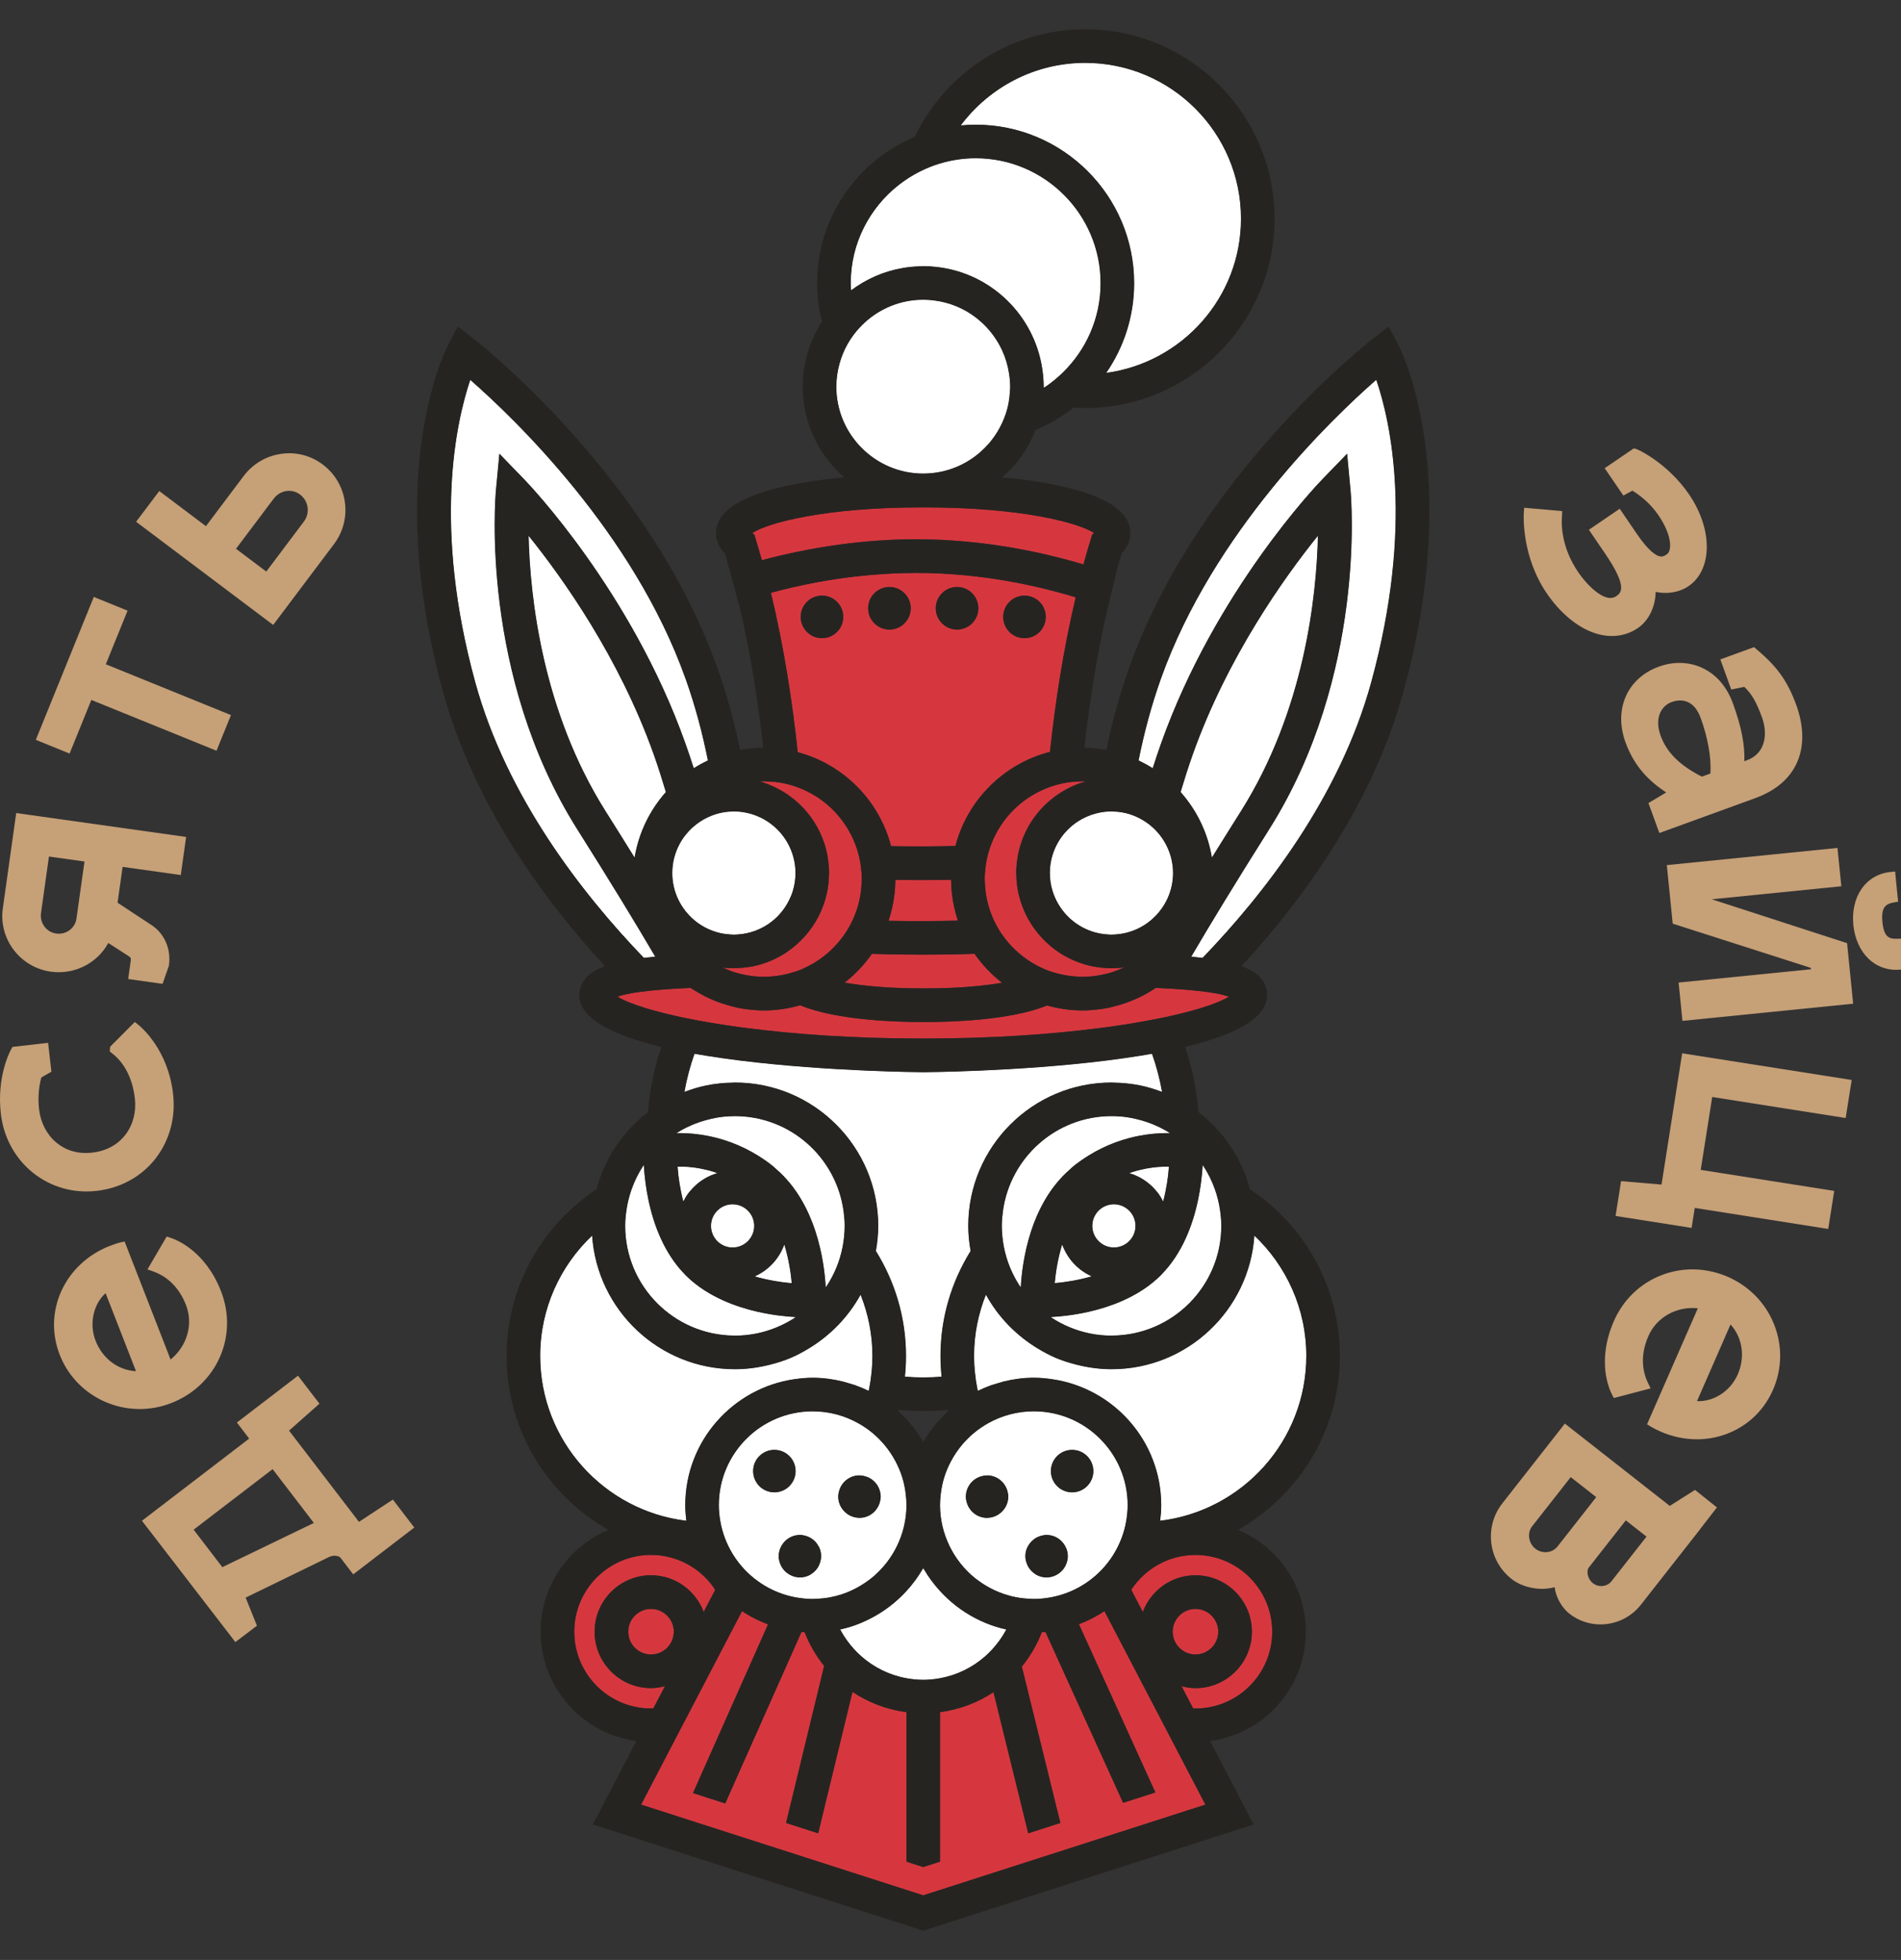 <svg width="130" height="134" viewBox="0 0 130 134" fill="none" xmlns="http://www.w3.org/2000/svg">
<rect x="0" y="0" width="130" height="134" fill="#333333" stroke="none"/>
<g clip-path="url(#clip0_367_7287)">
<path d="M77.934 80.494C78.365 80.724 78.743 81.03 79.054 81.401C79.114 81.473 79.177 81.541 79.231 81.616C79.35 81.781 79.451 81.959 79.542 82.144C79.6 81.922 79.651 81.705 79.694 81.492C79.776 81.089 79.839 80.701 79.879 80.358C79.904 80.143 79.922 79.944 79.935 79.764C79.882 79.762 79.826 79.761 79.768 79.761C79.71 79.761 79.643 79.766 79.582 79.767C79.12 79.778 78.56 79.84 77.936 79.995C77.887 80.006 77.839 80.018 77.789 80.032C77.607 80.08 77.421 80.14 77.229 80.207C77.255 80.215 77.281 80.223 77.307 80.231C77.517 80.299 77.719 80.382 77.912 80.482C77.919 80.487 77.927 80.491 77.934 80.495V80.494ZM68.835 85.985C69.057 86.715 69.384 87.399 69.804 88.016C69.853 87.112 70.018 85.676 70.514 84.159C70.746 83.452 71.053 82.734 71.454 82.044C71.902 81.275 72.47 80.55 73.188 79.929C73.275 79.854 73.355 79.771 73.446 79.699C74.726 78.691 76.02 78.127 77.184 77.817C77.444 77.747 77.697 77.69 77.942 77.644C78.609 77.52 79.217 77.472 79.727 77.469C79.825 77.469 79.916 77.471 80.007 77.473C79.913 77.413 79.819 77.355 79.723 77.3C79.17 76.984 78.573 76.739 77.944 76.571C77.567 76.471 77.182 76.39 76.783 76.35C76.53 76.324 76.273 76.31 76.013 76.31C72.218 76.31 69.08 79.145 68.587 82.807C68.542 83.137 68.511 83.471 68.511 83.812C68.511 84.044 68.525 84.272 68.546 84.499C68.593 85.011 68.689 85.508 68.834 85.985H68.835ZM74.541 91.169C75.018 91.263 75.51 91.316 76.013 91.316C76.04 91.316 76.065 91.312 76.092 91.311C80.193 91.269 83.516 87.923 83.516 83.813C83.516 83.452 83.481 83.1 83.431 82.752C83.359 82.246 83.238 81.759 83.071 81.292C82.878 80.754 82.628 80.245 82.324 79.771C82.297 79.73 82.274 79.687 82.247 79.645C82.246 79.677 82.244 79.709 82.242 79.741C82.221 80.075 82.184 80.476 82.124 80.919C82.075 81.279 82.011 81.665 81.924 82.071C81.57 83.739 80.855 85.698 79.41 87.16C79.401 87.169 79.393 87.18 79.385 87.189C78.616 87.958 77.705 88.516 76.771 88.931C75.996 89.275 75.208 89.518 74.466 89.686C73.435 89.92 72.507 90.015 71.852 90.05C72.273 90.331 72.724 90.569 73.198 90.762C73.628 90.936 74.076 91.075 74.541 91.168V91.169ZM55.759 84.16C56.255 85.677 56.42 87.112 56.469 88.016C56.888 87.398 57.215 86.715 57.437 85.985C57.581 85.508 57.679 85.011 57.726 84.499C57.747 84.272 57.76 84.045 57.76 83.813C57.76 83.472 57.729 83.138 57.685 82.808C57.19 79.146 54.053 76.311 50.258 76.311C49.999 76.311 49.742 76.325 49.488 76.351C49.092 76.391 48.706 76.471 48.329 76.572C47.7 76.74 47.102 76.985 46.548 77.301C46.453 77.355 46.359 77.414 46.266 77.473C46.356 77.47 46.447 77.469 46.544 77.469C47.056 77.472 47.664 77.52 48.333 77.645C48.577 77.69 48.829 77.747 49.088 77.817C50.252 78.128 51.545 78.692 52.826 79.7C52.919 79.772 52.997 79.855 53.085 79.93C53.802 80.552 54.371 81.276 54.818 82.046C55.219 82.736 55.526 83.454 55.758 84.161L55.759 84.16ZM72.636 85.088C72.338 86.07 72.192 87.022 72.131 87.725C72.81 87.667 73.718 87.534 74.653 87.262C73.715 86.846 72.988 86.058 72.637 85.088H72.636ZM76.174 82.339C75.36 82.339 74.699 83.001 74.699 83.814C74.699 84.627 75.36 85.289 76.174 85.289C76.987 85.289 77.648 84.627 77.648 83.814C77.648 83.001 76.987 82.339 76.174 82.339ZM48.34 79.992C47.717 79.837 47.154 79.775 46.69 79.766C46.568 79.763 46.445 79.761 46.338 79.766C46.351 79.945 46.37 80.145 46.394 80.36C46.434 80.704 46.497 81.092 46.578 81.494C46.621 81.708 46.672 81.925 46.73 82.147C46.821 81.964 46.921 81.786 47.041 81.62C47.096 81.544 47.16 81.476 47.219 81.404C47.531 81.031 47.91 80.724 48.342 80.494C48.348 80.491 48.354 80.487 48.361 80.484C48.553 80.382 48.755 80.299 48.966 80.232C48.994 80.224 49.022 80.215 49.05 80.206C48.857 80.138 48.669 80.076 48.485 80.027C48.435 80.013 48.389 80.005 48.34 79.993V79.992ZM76.014 74.012C76.059 74.012 76.102 74.017 76.147 74.018C76.763 74.027 77.367 74.088 77.951 74.205C78.474 74.31 78.977 74.466 79.466 74.651C79.306 73.756 79.076 72.886 78.778 72.047C78.684 72.064 78.59 72.08 78.495 72.097C78.316 72.128 78.138 72.158 77.956 72.187C77.228 72.305 76.483 72.409 75.733 72.503C75.704 72.507 75.675 72.51 75.647 72.514C69.586 73.267 63.259 73.308 63.136 73.308C63.014 73.308 56.687 73.268 50.627 72.514C50.598 72.511 50.569 72.508 50.54 72.503C49.79 72.409 49.045 72.304 48.317 72.187C48.136 72.158 47.957 72.128 47.778 72.097C47.683 72.081 47.589 72.064 47.495 72.047C47.197 72.886 46.967 73.756 46.807 74.651C47.296 74.466 47.8 74.31 48.323 74.205C48.907 74.088 49.51 74.027 50.126 74.018C50.171 74.018 50.214 74.012 50.259 74.012C55.664 74.012 60.061 78.409 60.061 83.813C60.061 84.4 59.999 84.972 59.9 85.53C61.197 87.618 61.959 90.072 61.959 92.705C61.959 93.184 61.933 93.655 61.885 94.121C62.299 94.152 62.715 94.173 63.136 94.173C63.558 94.173 63.974 94.152 64.388 94.121C64.34 93.655 64.314 93.184 64.314 92.705C64.314 90.071 65.076 87.618 66.373 85.53C66.274 84.972 66.212 84.4 66.212 83.813C66.212 78.409 70.61 74.012 76.014 74.012ZM77.562 19.363C77.562 21.637 76.855 23.747 75.655 25.491C80.846 24.784 84.863 20.333 84.863 14.951C84.863 9.079 80.085 4.301 74.213 4.301C70.734 4.301 67.649 5.985 65.705 8.573C66.04 8.542 66.379 8.521 66.722 8.521C72.7 8.521 77.563 13.385 77.563 19.363H77.562ZM50.099 85.289C50.912 85.289 51.573 84.627 51.573 83.814C51.573 83.001 50.912 82.339 50.099 82.339C49.285 82.339 48.624 83.001 48.624 83.814C48.624 84.627 49.285 85.289 50.099 85.289ZM53.636 85.089C53.284 86.061 52.555 86.851 51.614 87.265C52.552 87.539 53.462 87.671 54.141 87.728C54.08 87.025 53.934 86.073 53.635 85.089H53.636ZM44.147 80.919C44.088 80.476 44.051 80.075 44.03 79.742C44.028 79.709 44.026 79.677 44.024 79.645C43.996 79.687 43.974 79.73 43.947 79.772C43.643 80.246 43.393 80.755 43.2 81.293C43.032 81.76 42.91 82.248 42.839 82.753C42.789 83.101 42.755 83.453 42.755 83.814C42.755 87.924 46.078 91.269 50.178 91.312C50.205 91.312 50.23 91.316 50.257 91.316C50.762 91.316 51.253 91.264 51.73 91.169C52.195 91.076 52.643 90.938 53.073 90.763C53.547 90.57 53.999 90.333 54.419 90.052C53.764 90.015 52.835 89.921 51.804 89.687C51.063 89.519 50.275 89.276 49.5 88.933C48.566 88.518 47.655 87.959 46.886 87.191C46.877 87.181 46.869 87.171 46.861 87.162C45.415 85.701 44.7 83.741 44.346 82.073C44.26 81.666 44.195 81.28 44.147 80.919H44.147ZM41.423 55.476C42.136 56.604 42.788 57.648 43.395 58.627C43.677 56.927 44.435 55.388 45.533 54.151C45.275 53.287 45.003 52.422 44.695 51.558C42.328 44.92 38.461 39.505 36.15 36.636C36.247 40.767 37.072 48.584 41.423 55.476ZM76.014 93.616C75.18 93.616 74.373 93.5 73.6 93.303C73.116 93.18 72.643 93.032 72.191 92.84C71.767 92.659 71.363 92.44 70.971 92.204C69.489 91.31 68.258 90.043 67.421 88.523C66.905 89.82 66.613 91.228 66.613 92.707C66.613 93.074 66.634 93.435 66.668 93.793C66.705 94.18 66.76 94.561 66.836 94.936C66.847 94.989 66.859 95.041 66.87 95.093C67.171 94.945 67.481 94.814 67.799 94.701C68.072 94.605 68.35 94.522 68.635 94.452C69.297 94.29 69.987 94.194 70.699 94.194C71.12 94.194 71.531 94.234 71.936 94.292C76.155 94.897 79.412 98.524 79.412 102.907C79.412 103.269 79.382 103.623 79.339 103.974C84.957 103.295 89.328 98.505 89.328 92.707C89.328 89.471 87.961 86.553 85.781 84.483C85.436 89.576 81.192 93.617 76.013 93.617L76.014 93.616ZM84.849 55.476C89.211 48.567 90.031 40.758 90.125 36.632C87.814 39.5 83.945 44.918 81.578 51.558C81.27 52.422 80.997 53.288 80.739 54.151C81.836 55.388 82.595 56.926 82.878 58.626C83.485 57.647 84.137 56.603 84.85 55.475L84.849 55.476ZM94.116 25.969C91.075 28.633 82.951 36.419 79.398 46.387C78.732 48.257 78.235 50.139 77.865 51.99C78.197 52.149 78.519 52.324 78.828 52.521C79.012 51.943 79.206 51.364 79.412 50.786C83.114 40.405 90.091 33.115 90.386 32.81L92.124 31.014L92.358 33.502C92.406 34.014 93.457 46.151 86.795 56.703C84.454 60.41 82.736 63.24 81.469 65.402C81.74 65.428 81.99 65.458 82.238 65.488C86.445 61.12 91.614 54.497 93.765 46.662C96.715 35.917 95.081 28.789 94.118 25.968L94.116 25.969ZM58.881 108.39C59.077 108.272 59.265 108.144 59.446 108.007C59.489 107.974 59.533 107.944 59.575 107.911C59.962 107.601 60.309 107.247 60.615 106.858C60.894 106.503 61.134 106.118 61.334 105.708C61.748 104.86 61.986 103.913 61.986 102.908C61.986 102.647 61.966 102.391 61.935 102.139C61.889 101.752 61.812 101.375 61.7 101.012C61.583 100.636 61.43 100.276 61.25 99.934C61.039 99.534 60.789 99.157 60.502 98.812C60.243 98.5 59.956 98.214 59.644 97.957C59.344 97.71 59.021 97.492 58.68 97.302C57.758 96.789 56.7 96.495 55.574 96.495C52.038 96.495 49.161 99.372 49.161 102.908C49.161 103.287 49.201 103.656 49.264 104.017C49.332 104.409 49.437 104.787 49.574 105.152C49.716 105.531 49.893 105.892 50.101 106.233C50.119 106.262 50.136 106.291 50.153 106.319C50.38 106.677 50.639 107.011 50.929 107.317C51.201 107.603 51.499 107.863 51.82 108.096C52.318 108.457 52.87 108.748 53.461 108.955C53.785 109.068 54.119 109.157 54.464 109.218C54.506 109.225 54.55 109.231 54.593 109.238C54.913 109.287 55.239 109.321 55.574 109.321C55.593 109.321 55.611 109.318 55.63 109.318C55.695 109.318 55.757 109.311 55.821 109.308C56.145 109.296 56.464 109.263 56.775 109.204C57.039 109.154 57.298 109.089 57.55 109.006C58.021 108.854 58.465 108.644 58.882 108.391L58.881 108.39ZM51.501 100.579C51.501 99.776 52.152 99.125 52.955 99.125C53.759 99.125 54.41 99.776 54.41 100.579C54.41 101.382 53.759 102.034 52.955 102.034C52.152 102.034 51.501 101.382 51.501 100.579ZM56.074 106.856C56.056 106.911 56.036 106.964 56.012 107.016C55.923 107.204 55.794 107.368 55.637 107.501C55.524 107.598 55.398 107.681 55.258 107.739C55.086 107.81 54.898 107.851 54.701 107.851C54.616 107.851 54.535 107.84 54.454 107.825C54.302 107.799 54.16 107.747 54.027 107.678C53.699 107.505 53.447 107.212 53.327 106.855C53.279 106.71 53.246 106.557 53.246 106.395C53.246 106.144 53.316 105.911 53.428 105.705C53.675 105.251 54.149 104.941 54.7 104.941C54.849 104.941 54.989 104.969 55.124 105.011C55.491 105.124 55.793 105.374 55.973 105.705C55.995 105.747 56.022 105.788 56.041 105.832C56.114 106.006 56.154 106.196 56.154 106.395C56.154 106.557 56.121 106.709 56.072 106.855L56.074 106.856ZM57.319 102.324C57.319 102.176 57.347 102.036 57.388 101.901C57.571 101.305 58.118 100.87 58.773 100.87C58.789 100.87 58.803 100.874 58.819 100.875C58.944 100.879 59.062 100.901 59.176 100.933C59.523 101.034 59.816 101.256 60.003 101.555C60.143 101.779 60.227 102.041 60.227 102.324C60.227 102.477 60.197 102.621 60.153 102.76C59.967 103.349 59.423 103.779 58.772 103.779C58.761 103.779 58.751 103.775 58.74 103.775C58.298 103.765 57.909 103.557 57.649 103.237C57.553 103.12 57.473 102.989 57.418 102.844C57.356 102.682 57.318 102.508 57.318 102.324H57.319ZM78.871 56.61C78.57 56.331 78.23 56.095 77.858 55.912C77.673 55.821 77.483 55.741 77.285 55.677C76.921 55.561 76.535 55.496 76.137 55.484C76.093 55.482 76.05 55.477 76.007 55.477C75.644 55.477 75.294 55.529 74.957 55.615C74.519 55.728 74.107 55.909 73.736 56.148C73.254 56.458 72.838 56.861 72.516 57.336C72.062 58.008 71.796 58.818 71.796 59.689C71.796 60.105 71.859 60.507 71.972 60.887C72.073 61.225 72.216 61.543 72.394 61.84C72.689 62.334 73.082 62.763 73.547 63.099C73.876 63.339 74.242 63.53 74.634 63.666C75.004 63.794 75.396 63.871 75.805 63.89C75.872 63.893 75.938 63.9 76.006 63.9C76.051 63.9 76.095 63.895 76.139 63.893C76.198 63.892 76.257 63.888 76.315 63.884C76.537 63.868 76.754 63.835 76.967 63.785C77.157 63.741 77.342 63.683 77.521 63.614C77.997 63.429 78.43 63.162 78.805 62.827C79.668 62.055 80.216 60.937 80.216 59.69C80.216 59.015 80.053 58.379 79.77 57.813C79.543 57.36 79.238 56.954 78.87 56.612L78.871 56.61ZM70.7 96.493C69.573 96.493 68.514 96.787 67.594 97.299C67.253 97.489 66.93 97.707 66.63 97.954C66.318 98.212 66.031 98.498 65.772 98.809C65.485 99.154 65.235 99.531 65.024 99.931C64.844 100.275 64.69 100.634 64.574 101.01C64.462 101.372 64.385 101.749 64.338 102.136C64.308 102.389 64.288 102.645 64.288 102.906C64.288 103.91 64.527 104.858 64.94 105.705C65.14 106.115 65.38 106.5 65.659 106.855C65.961 107.24 66.304 107.59 66.684 107.898C66.73 107.935 66.78 107.969 66.828 108.005C66.984 108.125 67.147 108.237 67.315 108.342C67.733 108.603 68.182 108.818 68.656 108.979C68.93 109.071 69.211 109.146 69.5 109.202C69.814 109.261 70.137 109.295 70.465 109.307C70.525 109.309 70.584 109.315 70.644 109.316C70.663 109.316 70.681 109.318 70.701 109.318C71.04 109.318 71.37 109.284 71.695 109.234C71.733 109.228 71.772 109.223 71.81 109.216C72.16 109.155 72.5 109.064 72.828 108.948C73.414 108.741 73.96 108.452 74.455 108.094C74.775 107.862 75.073 107.601 75.345 107.315C75.636 107.01 75.895 106.676 76.122 106.317C76.139 106.289 76.157 106.26 76.174 106.232C76.382 105.89 76.558 105.529 76.701 105.15C76.838 104.786 76.942 104.407 77.011 104.015C77.074 103.654 77.114 103.285 77.114 102.907C77.114 99.371 74.237 96.494 70.701 96.494L70.7 96.493ZM68.854 102.845C68.799 102.99 68.719 103.12 68.624 103.238C68.363 103.558 67.974 103.766 67.533 103.776C67.522 103.776 67.512 103.779 67.501 103.779C66.85 103.779 66.306 103.35 66.12 102.761C66.076 102.623 66.046 102.478 66.046 102.325C66.046 102.042 66.13 101.779 66.27 101.556C66.457 101.257 66.75 101.035 67.097 100.934C67.211 100.901 67.329 100.879 67.454 100.875C67.47 100.875 67.484 100.87 67.5 100.87C68.155 100.87 68.703 101.307 68.885 101.902C68.926 102.036 68.954 102.176 68.954 102.324C68.954 102.508 68.916 102.682 68.854 102.845ZM72.946 106.856C72.827 107.212 72.576 107.503 72.25 107.677C72.117 107.747 71.973 107.8 71.82 107.826C71.739 107.841 71.657 107.851 71.573 107.851C71.375 107.851 71.187 107.811 71.015 107.74C70.875 107.682 70.75 107.598 70.637 107.502C70.48 107.369 70.351 107.205 70.262 107.016C70.237 106.965 70.218 106.911 70.2 106.857C70.151 106.712 70.118 106.559 70.118 106.397C70.118 106.197 70.159 106.007 70.232 105.834C70.25 105.789 70.277 105.749 70.3 105.707C70.481 105.376 70.782 105.126 71.149 105.013C71.284 104.972 71.424 104.943 71.573 104.943C72.125 104.943 72.599 105.254 72.845 105.706C72.958 105.913 73.027 106.145 73.027 106.397C73.027 106.559 72.995 106.711 72.946 106.857V106.856ZM73.318 102.034C72.514 102.034 71.863 101.382 71.863 100.579C71.863 99.776 72.514 99.125 73.318 99.125C74.121 99.125 74.772 99.776 74.772 100.579C74.772 101.382 74.121 102.034 73.318 102.034ZM66.695 110.636C65.785 110.163 64.974 109.532 64.286 108.784C64.06 108.537 63.847 108.278 63.65 108.006C63.49 107.785 63.34 107.557 63.201 107.321C63.18 107.286 63.157 107.251 63.136 107.215C63.116 107.251 63.093 107.286 63.072 107.321C62.933 107.557 62.783 107.785 62.623 108.006C62.426 108.278 62.213 108.537 61.987 108.784C61.283 109.551 60.447 110.191 59.512 110.668C59.09 110.883 58.653 111.069 58.197 111.214C57.956 111.29 57.71 111.352 57.461 111.407C57.607 111.684 57.775 111.947 57.957 112.199C58.231 112.574 58.544 112.918 58.891 113.226C59.75 113.988 60.812 114.523 61.987 114.737C62.36 114.805 62.744 114.846 63.136 114.846C63.529 114.846 63.913 114.805 64.286 114.737C65.443 114.526 66.49 114.005 67.342 113.263C67.689 112.961 68.002 112.621 68.277 112.252C68.476 111.985 68.657 111.704 68.813 111.408C68.543 111.348 68.277 111.277 68.016 111.193C67.558 111.044 67.117 110.856 66.695 110.637V110.636ZM63.136 32.376C65.006 32.376 66.675 31.506 67.765 30.151C68.077 29.763 68.339 29.335 68.547 28.877C68.731 28.471 68.874 28.044 68.963 27.596C69.013 27.344 69.042 27.086 69.058 26.824C69.067 26.695 69.079 26.566 69.079 26.435C69.079 26.125 69.047 25.823 69.001 25.525C68.915 24.965 68.751 24.432 68.519 23.935C67.895 22.596 66.791 21.524 65.423 20.952C64.919 20.741 64.38 20.6 63.819 20.535C63.595 20.509 63.368 20.494 63.136 20.494C62.936 20.494 62.738 20.504 62.541 20.524C61.048 20.673 59.72 21.381 58.759 22.432C58.459 22.76 58.193 23.12 57.972 23.51C57.728 23.938 57.539 24.399 57.408 24.884C57.273 25.38 57.195 25.898 57.195 26.436C57.195 29.712 59.861 32.377 63.136 32.377V32.376ZM61.725 18.323C62.102 18.258 62.487 18.218 62.879 18.206C62.965 18.204 63.049 18.193 63.136 18.193C63.461 18.193 63.779 18.217 64.094 18.253C67.773 18.681 70.712 21.54 71.272 25.177C71.333 25.574 71.373 25.978 71.376 26.392C71.376 26.406 71.378 26.419 71.378 26.434C71.378 26.462 71.374 26.488 71.374 26.516C71.42 26.486 71.469 26.459 71.514 26.428C71.929 26.146 72.316 25.825 72.674 25.476C74.268 23.924 75.262 21.758 75.262 19.363C75.262 14.653 71.431 10.822 66.721 10.822C65.867 10.822 65.043 10.951 64.264 11.186C63.777 11.333 63.31 11.525 62.865 11.753C62.375 12.002 61.914 12.296 61.484 12.631C59.477 14.196 58.18 16.629 58.18 19.364C58.18 19.527 58.195 19.688 58.204 19.849C59.222 19.084 60.42 18.551 61.725 18.324V18.323ZM47.388 56.552C47.022 56.878 46.711 57.265 46.477 57.7C46.158 58.292 45.976 58.969 45.976 59.688C45.976 60.98 46.562 62.135 47.48 62.908C47.855 63.224 48.287 63.472 48.757 63.642C48.935 63.707 49.117 63.763 49.306 63.804C49.518 63.849 49.737 63.874 49.958 63.887C50.016 63.89 50.072 63.894 50.13 63.895C50.149 63.895 50.168 63.898 50.188 63.898C50.282 63.898 50.375 63.891 50.468 63.884C50.877 63.857 51.271 63.771 51.641 63.634C52.067 63.477 52.46 63.256 52.808 62.978C53.289 62.593 53.683 62.105 53.959 61.547C54.056 61.35 54.144 61.146 54.209 60.932C54.332 60.539 54.397 60.121 54.397 59.687C54.397 58.936 54.197 58.232 53.852 57.621C53.546 57.081 53.126 56.617 52.623 56.259C52.232 55.98 51.792 55.768 51.319 55.635C50.958 55.534 50.58 55.477 50.188 55.477C50.17 55.477 50.153 55.479 50.136 55.479C49.738 55.484 49.352 55.544 48.987 55.653C48.787 55.712 48.594 55.789 48.407 55.877C48.035 56.052 47.692 56.28 47.389 56.551L47.388 56.552ZM54.337 94.291C54.742 94.234 55.153 94.193 55.574 94.193C56.286 94.193 56.976 94.289 57.639 94.451C57.923 94.521 58.201 94.603 58.473 94.699C58.792 94.813 59.102 94.944 59.403 95.091C59.413 95.038 59.427 94.987 59.437 94.934C59.512 94.56 59.568 94.178 59.605 93.791C59.639 93.434 59.66 93.072 59.66 92.705C59.66 91.227 59.368 89.818 58.852 88.522C58.016 90.041 56.784 91.308 55.302 92.203C54.91 92.439 54.507 92.657 54.083 92.838C53.631 93.03 53.158 93.179 52.674 93.301C51.901 93.498 51.094 93.614 50.26 93.614C45.081 93.614 40.837 89.574 40.492 84.481C38.313 86.551 36.945 89.468 36.945 92.704C36.945 98.503 41.316 103.292 46.934 103.972C46.891 103.622 46.861 103.267 46.861 102.905C46.861 98.521 50.118 94.894 54.337 94.29V94.291ZM44.805 65.402C43.539 63.24 41.82 60.41 39.479 56.703C32.817 46.151 33.868 34.013 33.917 33.502L34.151 31.014L35.888 32.81C36.184 33.116 43.16 40.405 46.862 50.786C47.069 51.364 47.262 51.943 47.447 52.521C47.755 52.324 48.078 52.148 48.411 51.989C48.041 50.139 47.544 48.256 46.877 46.387C43.325 36.424 35.21 28.641 32.164 25.973C31.207 28.809 29.577 35.974 32.511 46.662C34.661 54.497 39.831 61.12 44.037 65.488C44.285 65.458 44.536 65.428 44.807 65.402H44.805Z" fill="white"/>
<path d="M71.805 51.402C72.154 48.077 72.706 44.46 73.562 40.834C72.007 40.362 70.077 39.881 67.883 39.558C67.869 39.555 67.856 39.554 67.841 39.551C67.346 39.479 66.836 39.416 66.316 39.362C66.263 39.356 66.211 39.351 66.158 39.345C65.651 39.294 65.13 39.255 64.603 39.225C64.546 39.221 64.493 39.216 64.437 39.214C63.86 39.184 63.272 39.168 62.674 39.167C62.573 39.167 62.477 39.172 62.377 39.173C61.954 39.176 61.536 39.185 61.126 39.202C60.832 39.215 60.546 39.236 60.259 39.255C60.059 39.268 59.856 39.28 59.66 39.297C59.318 39.325 58.983 39.36 58.652 39.397C58.534 39.41 58.416 39.423 58.3 39.436C57.919 39.482 57.545 39.532 57.182 39.587C57.149 39.592 57.116 39.596 57.084 39.602C55.422 39.857 53.946 40.192 52.719 40.528C53.62 44.265 54.192 47.999 54.551 51.424C57.673 52.254 60.126 54.721 60.937 57.85C62.371 57.879 63.947 57.875 65.339 57.837C66.161 54.686 68.649 52.209 71.806 51.402H71.805ZM70.06 40.723C70.863 40.723 71.515 41.374 71.515 42.177C71.515 42.98 70.863 43.632 70.06 43.632C69.257 43.632 68.606 42.98 68.606 42.177C68.606 41.374 69.257 40.723 70.06 40.723ZM56.212 43.632C55.408 43.632 54.757 42.98 54.757 42.177C54.757 41.374 55.408 40.723 56.212 40.723C57.015 40.723 57.666 41.374 57.666 42.177C57.666 42.98 57.015 43.632 56.212 43.632ZM60.823 43.041C60.02 43.041 59.369 42.39 59.369 41.586C59.369 40.783 60.02 40.132 60.823 40.132C61.627 40.132 62.278 40.783 62.278 41.586C62.278 42.39 61.627 43.041 60.823 43.041ZM65.448 43.041C64.644 43.041 63.993 42.39 63.993 41.586C63.993 40.783 64.644 40.132 65.448 40.132C66.251 40.132 66.902 40.783 66.902 41.586C66.902 42.39 66.251 43.041 65.448 43.041ZM65.041 60.152C64.386 60.163 63.67 60.168 62.868 60.168C62.305 60.168 61.761 60.161 61.23 60.152C61.228 60.474 61.207 60.791 61.172 61.104C61.101 61.744 60.959 62.361 60.76 62.953C62.3 62.984 64.015 62.981 65.507 62.941C65.31 62.353 65.17 61.74 65.099 61.104C65.063 60.791 65.043 60.474 65.041 60.152ZM73.601 65.731C73.188 65.567 72.795 65.363 72.429 65.12C72.425 65.118 72.423 65.117 72.419 65.114C71.991 64.83 71.601 64.494 71.251 64.119C71.105 63.962 70.968 63.799 70.837 63.629C70.581 63.294 70.358 62.935 70.17 62.554C69.963 62.134 69.8 61.69 69.688 61.225C69.675 61.174 69.66 61.124 69.648 61.073C69.558 60.659 69.508 60.23 69.501 59.791C69.501 59.756 69.496 59.722 69.496 59.687C69.496 59.299 69.537 58.92 69.602 58.551C69.608 58.52 69.61 58.488 69.616 58.457C69.874 57.114 70.545 55.919 71.492 55.005C71.862 54.648 72.275 54.337 72.722 54.075C73.101 53.851 73.504 53.666 73.927 53.522C74.032 53.487 74.137 53.455 74.244 53.425C74.17 53.422 74.098 53.414 74.024 53.414C73.994 53.414 73.965 53.418 73.936 53.418C73.537 53.423 73.147 53.464 72.768 53.537C72.356 53.616 71.959 53.734 71.578 53.885C69.838 54.573 68.456 55.969 67.787 57.718C67.643 58.092 67.531 58.482 67.457 58.885C67.439 58.982 67.426 59.081 67.412 59.179C67.371 59.472 67.343 59.769 67.342 60.073C67.342 60.082 67.34 60.09 67.34 60.1C67.34 60.182 67.349 60.262 67.353 60.344C67.368 60.765 67.42 61.176 67.51 61.574C67.608 62.009 67.749 62.428 67.928 62.827C68.099 63.208 68.304 63.571 68.54 63.911C68.803 64.288 69.104 64.633 69.437 64.948C69.495 65.004 69.556 65.058 69.616 65.112C70.118 65.554 70.686 65.922 71.304 66.2C71.346 66.218 71.386 66.241 71.429 66.259C71.738 66.39 72.061 66.49 72.391 66.574C72.786 66.674 73.195 66.737 73.615 66.763C73.751 66.772 73.886 66.784 74.025 66.784C74.293 66.784 74.555 66.764 74.815 66.733C75.069 66.703 75.318 66.657 75.563 66.598C75.697 66.567 75.829 66.535 75.959 66.496C75.974 66.492 75.989 66.489 76.004 66.485C76.172 66.433 76.335 66.37 76.497 66.304C76.582 66.271 76.665 66.236 76.748 66.198C76.796 66.177 76.842 66.153 76.889 66.13C76.831 66.138 76.773 66.15 76.713 66.157C76.49 66.181 76.264 66.194 76.035 66.195C76.026 66.195 76.016 66.197 76.007 66.197C75.984 66.197 75.96 66.194 75.937 66.194C75.664 66.19 75.397 66.167 75.134 66.132C75.009 66.115 74.885 66.099 74.763 66.074C74.362 65.996 73.975 65.88 73.604 65.731H73.601ZM57.758 67.181C58.284 67.27 58.882 67.351 59.55 67.416C60.546 67.513 61.694 67.574 62.995 67.574H63.183H63.36C64.661 67.574 65.809 67.513 66.806 67.416C67.445 67.353 68.02 67.277 68.529 67.192C68.165 66.909 67.824 66.599 67.506 66.264C67.193 65.933 66.903 65.583 66.643 65.207C65.641 65.248 64.404 65.267 62.869 65.267C61.706 65.267 60.608 65.247 59.627 65.212C59.367 65.585 59.078 65.934 58.766 66.264C58.454 66.595 58.118 66.9 57.758 67.18L57.758 67.181ZM81.752 106.308C79.915 106.308 78.298 107.258 77.36 108.691L78.152 110.207C78.701 108.746 80.102 107.698 81.753 107.698C83.881 107.698 85.612 109.429 85.612 111.557C85.612 113.684 83.881 115.415 81.753 115.415C81.422 115.415 81.106 115.36 80.799 115.281L81.591 116.798C81.645 116.799 81.698 116.806 81.753 116.806C84.647 116.806 87.002 114.451 87.002 111.557C87.002 108.662 84.647 106.307 81.753 106.307L81.752 106.308ZM79.356 117.488L78.337 115.536L76.528 112.07L75.527 110.152C75.521 110.156 75.516 110.158 75.51 110.163C75.108 110.429 74.682 110.661 74.238 110.859C74.088 110.926 73.934 110.986 73.779 111.045L74.226 112.028L76.453 116.926L79.008 122.548L77.906 122.902L76.804 123.256L71.495 111.577C71.413 111.584 71.33 111.584 71.247 111.589C70.912 112.446 70.451 113.241 69.877 113.942L72.512 124.636L71.414 124.988L70.316 125.341L67.939 115.692C66.864 116.406 65.621 116.882 64.284 117.059V127.279L63.135 127.649L61.985 127.279V117.059C60.635 116.879 59.378 116.397 58.295 115.671L55.95 125.34L54.852 124.987L53.754 124.635L56.359 113.898C55.801 113.208 55.351 112.43 55.023 111.59C54.951 111.586 54.878 111.585 54.807 111.579L49.593 123.298L48.492 122.944L47.391 122.589L49.993 116.74L52.038 112.144L52.522 111.056C52.357 110.994 52.192 110.931 52.033 110.859C51.589 110.66 51.163 110.429 50.761 110.163C50.755 110.158 50.749 110.156 50.743 110.152L49.743 112.068L47.933 115.537L46.914 117.489L46.167 118.92L43.839 123.383L63.135 129.585L82.43 123.383L80.102 118.92L79.355 117.489L79.356 117.488ZM83.311 111.557C83.311 110.698 82.611 109.999 81.751 109.999C80.891 109.999 80.193 110.698 80.193 111.557C80.193 112.417 80.892 113.116 81.751 113.116C82.611 113.116 83.311 112.417 83.311 111.557ZM51.689 36.89C51.83 37.353 51.968 37.825 52.1 38.302C53.592 37.896 55.438 37.493 57.522 37.216C57.533 37.215 57.545 37.213 57.558 37.211C58.045 37.148 58.545 37.091 59.057 37.043C59.117 37.037 59.175 37.031 59.235 37.025C59.727 36.981 60.231 36.946 60.745 36.92C60.808 36.917 60.87 36.912 60.935 36.908C61.498 36.882 62.071 36.866 62.656 36.866C62.662 36.866 62.669 36.866 62.676 36.866C62.781 36.866 62.882 36.872 62.986 36.873C63.479 36.878 63.966 36.888 64.445 36.912C64.767 36.927 65.079 36.953 65.395 36.976C65.639 36.995 65.885 37.01 66.124 37.033C66.499 37.067 66.864 37.109 67.229 37.153C67.384 37.173 67.541 37.19 67.694 37.211C68.109 37.267 68.513 37.327 68.91 37.393C68.979 37.404 69.046 37.415 69.115 37.427C71.004 37.748 72.69 38.17 74.092 38.59C74.093 38.587 74.094 38.584 74.095 38.58C74.254 38.004 74.417 37.438 74.585 36.89L74.687 36.555L74.825 36.443C73.792 35.751 69.863 34.692 63.319 34.692H63.041H62.954C56.41 34.692 52.483 35.751 51.448 36.443L51.586 36.555L51.69 36.891L51.689 36.89ZM42.961 111.558C42.961 112.418 43.66 113.117 44.52 113.117C45.379 113.117 46.079 112.418 46.079 111.558C46.079 110.699 45.38 110 44.52 110C43.66 110 42.961 110.699 42.961 111.558ZM44.682 116.799L45.473 115.283C45.167 115.362 44.85 115.416 44.52 115.416C42.392 115.416 40.662 113.686 40.662 111.558C40.662 109.431 42.392 107.7 44.52 107.7C46.171 107.7 47.571 108.747 48.121 110.208L48.912 108.692C47.973 107.26 46.356 106.309 44.519 106.309C41.624 106.309 39.27 108.664 39.27 111.559C39.27 114.454 41.624 116.809 44.519 116.809C44.574 116.809 44.627 116.802 44.681 116.8L44.682 116.799ZM49.776 66.305C49.938 66.37 50.101 66.434 50.27 66.486C50.284 66.49 50.299 66.492 50.314 66.497C50.444 66.537 50.577 66.568 50.71 66.6C50.955 66.658 51.205 66.705 51.46 66.735C51.719 66.766 51.982 66.786 52.249 66.786C52.426 66.786 52.601 66.773 52.775 66.759C53.18 66.727 53.575 66.658 53.956 66.557C54.261 66.476 54.56 66.382 54.845 66.262C54.912 66.233 54.975 66.198 55.041 66.168C55.632 65.895 56.175 65.539 56.658 65.114C56.692 65.084 56.724 65.054 56.757 65.024C57.107 64.703 57.423 64.348 57.699 63.96C57.942 63.618 58.153 63.251 58.329 62.865C58.516 62.456 58.664 62.024 58.766 61.576C58.855 61.178 58.907 60.767 58.922 60.346C58.926 60.264 58.935 60.184 58.935 60.101C58.935 60.093 58.934 60.085 58.934 60.077C58.933 59.772 58.905 59.474 58.864 59.181C58.853 59.093 58.84 59.007 58.825 58.92C58.753 58.519 58.645 58.133 58.505 57.759C57.851 56.019 56.498 54.622 54.784 53.918C54.402 53.761 54.004 53.636 53.591 53.551C53.212 53.474 52.82 53.434 52.421 53.424C52.364 53.422 52.309 53.416 52.252 53.416C52.156 53.416 52.062 53.426 51.966 53.43C52.125 53.475 52.281 53.528 52.435 53.584C52.86 53.742 53.264 53.94 53.643 54.179C54.095 54.463 54.51 54.799 54.878 55.182C55.733 56.072 56.338 57.201 56.58 58.459C56.595 58.538 56.604 58.619 56.617 58.7C56.666 59.023 56.7 59.352 56.7 59.688C56.7 59.733 56.694 59.776 56.693 59.82C56.684 60.263 56.632 60.694 56.539 61.11C56.43 61.598 56.264 62.062 56.052 62.502C56.036 62.535 56.02 62.568 56.004 62.602C55.761 63.086 55.461 63.535 55.109 63.941C55.068 63.989 55.025 64.034 54.982 64.08C54.666 64.425 54.315 64.737 53.931 65.008C53.88 65.044 53.83 65.082 53.777 65.116C53.456 65.329 53.115 65.515 52.757 65.669C52.362 65.839 51.947 65.973 51.516 66.063C51.398 66.087 51.277 66.101 51.157 66.119C50.889 66.159 50.618 66.184 50.341 66.191C50.307 66.191 50.276 66.196 50.242 66.196C50.224 66.196 50.208 66.199 50.191 66.199C49.977 66.199 49.766 66.187 49.558 66.167C49.514 66.162 49.47 66.155 49.425 66.15C49.461 66.167 49.494 66.184 49.529 66.2C49.612 66.237 49.696 66.272 49.78 66.307L49.776 66.305ZM46.091 69.432C46.249 69.468 46.399 69.504 46.565 69.54C46.764 69.582 46.981 69.624 47.192 69.666C47.211 69.67 47.23 69.673 47.249 69.677C47.626 69.752 48.021 69.824 48.435 69.896C48.494 69.906 48.552 69.916 48.61 69.926C48.865 69.969 49.125 70.011 49.393 70.052C49.557 70.078 49.727 70.103 49.895 70.127C50.114 70.159 50.328 70.193 50.557 70.224C50.713 70.245 50.88 70.264 51.039 70.285C54.328 70.71 58.397 71.006 63.136 71.006C67.874 71.006 71.944 70.71 75.232 70.285C75.391 70.264 75.558 70.245 75.714 70.224C75.943 70.193 76.157 70.16 76.377 70.127C76.545 70.102 76.714 70.078 76.878 70.052C77.146 70.011 77.406 69.969 77.661 69.925C77.72 69.915 77.777 69.905 77.836 69.895C78.25 69.823 78.645 69.751 79.022 69.677C79.041 69.672 79.06 69.669 79.079 69.666C79.29 69.624 79.507 69.582 79.706 69.54C79.872 69.504 80.022 69.468 80.18 69.432C80.896 69.269 81.527 69.104 82.069 68.939C82.981 68.662 83.656 68.388 84.045 68.141C83.809 68.055 83.492 67.98 83.122 67.912C82.707 67.837 82.216 67.772 81.657 67.717C81.212 67.673 80.723 67.635 80.201 67.603C80.17 67.602 80.138 67.599 80.106 67.598C79.794 67.578 79.47 67.562 79.134 67.546C79.106 67.545 79.078 67.544 79.05 67.542C78.987 67.585 78.919 67.62 78.854 67.662C78.617 67.814 78.373 67.955 78.122 68.085C77.861 68.219 77.593 68.34 77.318 68.45C77.229 68.485 77.138 68.517 77.047 68.549C77.024 68.557 77 68.566 76.976 68.575C76.721 68.663 76.46 68.74 76.196 68.806C76.062 68.84 75.93 68.878 75.794 68.906C75.552 68.955 75.305 68.991 75.056 69.019C74.716 69.059 74.373 69.083 74.024 69.083C73.184 69.083 72.373 68.959 71.602 68.742C69.145 69.761 64.992 69.874 63.36 69.874H63.126H62.995C61.357 69.874 57.176 69.76 54.723 68.729C53.935 68.955 53.108 69.083 52.249 69.083C51.9 69.083 51.557 69.058 51.218 69.019C50.969 68.991 50.722 68.955 50.479 68.906C50.343 68.878 50.212 68.84 50.077 68.806C49.812 68.74 49.552 68.663 49.298 68.575C49.273 68.566 49.25 68.557 49.226 68.549C49.136 68.516 49.044 68.485 48.955 68.45C48.68 68.34 48.412 68.22 48.151 68.085C47.9 67.955 47.656 67.814 47.419 67.662C47.355 67.621 47.287 67.585 47.224 67.542C47.195 67.544 47.168 67.545 47.139 67.546C46.803 67.562 46.48 67.579 46.167 67.598C46.135 67.599 46.103 67.602 46.072 67.603C45.551 67.636 45.062 67.673 44.616 67.717C44.058 67.771 43.566 67.837 43.152 67.912C42.782 67.98 42.465 68.055 42.229 68.141C42.618 68.388 43.294 68.661 44.204 68.939C44.746 69.104 45.378 69.269 46.093 69.432H46.091Z" fill="#D6373E"/>
<path d="M68.835 85.985C69.056 86.714 69.384 87.398 69.803 88.015C69.853 87.112 70.017 85.675 70.514 84.159C70.746 83.451 71.053 82.733 71.454 82.043C71.902 81.274 72.47 80.55 73.187 79.929C73.275 79.853 73.354 79.771 73.446 79.699C74.726 78.691 76.02 78.127 77.184 77.816C77.444 77.746 77.697 77.689 77.942 77.643C78.609 77.519 79.217 77.471 79.727 77.469C79.825 77.469 79.916 77.47 80.006 77.472C79.913 77.412 79.819 77.355 79.723 77.299C79.17 76.984 78.573 76.739 77.944 76.571C77.567 76.47 77.181 76.389 76.783 76.349C76.53 76.323 76.273 76.31 76.013 76.31C72.218 76.31 69.08 79.145 68.587 82.806C68.542 83.136 68.511 83.47 68.511 83.812C68.511 84.043 68.525 84.272 68.545 84.498C68.592 85.01 68.689 85.507 68.834 85.985H68.835ZM55.758 84.159C56.255 85.675 56.42 87.111 56.469 88.014C56.888 87.396 57.215 86.713 57.437 85.984C57.581 85.506 57.679 85.01 57.726 84.498C57.747 84.271 57.76 84.043 57.76 83.812C57.76 83.47 57.729 83.136 57.684 82.806C57.19 79.145 54.053 76.31 50.258 76.31C49.998 76.31 49.742 76.323 49.488 76.349C49.091 76.389 48.706 76.47 48.329 76.571C47.7 76.739 47.102 76.984 46.548 77.299C46.453 77.354 46.359 77.412 46.266 77.471C46.356 77.469 46.447 77.467 46.544 77.468C47.056 77.47 47.664 77.518 48.333 77.643C48.577 77.689 48.829 77.746 49.088 77.815C50.252 78.127 51.545 78.691 52.826 79.699C52.918 79.771 52.997 79.853 53.084 79.929C53.802 80.55 54.371 81.275 54.818 82.044C55.219 82.734 55.526 83.453 55.758 84.159L55.758 84.159ZM74.541 91.167C75.018 91.262 75.51 91.314 76.013 91.314C76.04 91.314 76.065 91.311 76.092 91.31C80.193 91.267 83.515 87.922 83.515 83.812C83.515 83.451 83.481 83.099 83.431 82.75C83.359 82.245 83.237 81.757 83.07 81.291C82.877 80.753 82.628 80.243 82.324 79.77C82.297 79.729 82.274 79.685 82.247 79.644C82.246 79.675 82.244 79.707 82.241 79.74C82.221 80.074 82.183 80.475 82.124 80.917C82.075 81.277 82.01 81.663 81.924 82.07C81.57 83.738 80.855 85.697 79.41 87.159C79.4 87.168 79.393 87.178 79.385 87.187C78.616 87.956 77.705 88.515 76.771 88.93C75.996 89.274 75.207 89.516 74.466 89.684C73.435 89.918 72.507 90.013 71.852 90.048C72.273 90.329 72.724 90.567 73.198 90.76C73.628 90.935 74.076 91.073 74.541 91.166V91.167ZM77.934 80.493C78.365 80.723 78.742 81.03 79.054 81.401C79.113 81.472 79.176 81.54 79.231 81.615C79.35 81.781 79.451 81.959 79.542 82.143C79.6 81.921 79.651 81.704 79.694 81.491C79.776 81.088 79.838 80.701 79.879 80.357C79.904 80.143 79.922 79.943 79.935 79.763C79.881 79.762 79.826 79.761 79.768 79.761C79.71 79.761 79.643 79.765 79.582 79.767C79.12 79.778 78.559 79.84 77.936 79.994C77.887 80.006 77.838 80.017 77.789 80.031C77.607 80.08 77.421 80.139 77.229 80.206C77.255 80.214 77.28 80.222 77.306 80.231C77.517 80.298 77.719 80.381 77.912 80.482C77.919 80.486 77.927 80.49 77.934 80.494V80.493ZM72.636 85.087C72.338 86.069 72.192 87.02 72.131 87.724C72.81 87.666 73.718 87.532 74.653 87.26C73.715 86.845 72.988 86.057 72.637 85.087H72.636ZM76.173 82.337C75.36 82.337 74.699 82.999 74.699 83.813C74.699 84.626 75.36 85.287 76.173 85.287C76.987 85.287 77.648 84.626 77.648 83.813C77.648 82.999 76.987 82.337 76.173 82.337ZM76.014 74.01C76.058 74.01 76.102 74.016 76.147 74.017C76.763 74.025 77.367 74.087 77.951 74.204C78.474 74.309 78.977 74.465 79.466 74.65C79.306 73.755 79.076 72.885 78.778 72.045C78.684 72.062 78.59 72.079 78.495 72.096C78.316 72.127 78.137 72.156 77.956 72.186C77.228 72.303 76.483 72.408 75.733 72.502C75.704 72.505 75.675 72.509 75.646 72.513C69.586 73.266 63.259 73.307 63.136 73.307C63.014 73.307 56.687 73.266 50.626 72.513C50.598 72.51 50.568 72.506 50.54 72.502C49.79 72.408 49.045 72.302 48.317 72.186C48.136 72.156 47.957 72.127 47.778 72.096C47.683 72.08 47.589 72.062 47.495 72.045C47.197 72.885 46.967 73.755 46.807 74.65C47.296 74.464 47.8 74.309 48.322 74.204C48.907 74.087 49.51 74.025 50.126 74.017C50.171 74.017 50.214 74.01 50.259 74.01C55.664 74.01 60.06 78.407 60.06 83.812C60.06 84.398 59.999 84.97 59.9 85.528C61.197 87.616 61.959 90.07 61.959 92.704C61.959 93.182 61.933 93.654 61.885 94.12C62.299 94.151 62.715 94.172 63.136 94.172C63.558 94.172 63.974 94.151 64.388 94.12C64.34 93.654 64.314 93.182 64.314 92.704C64.314 90.069 65.076 87.616 66.373 85.528C66.273 84.97 66.212 84.398 66.212 83.812C66.212 78.407 70.61 74.01 76.014 74.01ZM78.87 56.609C78.57 56.329 78.229 56.093 77.857 55.911C77.672 55.82 77.482 55.739 77.284 55.676C76.92 55.56 76.534 55.494 76.136 55.483C76.092 55.481 76.049 55.476 76.006 55.476C75.643 55.476 75.293 55.527 74.957 55.614C74.518 55.727 74.106 55.907 73.735 56.146C73.253 56.457 72.837 56.86 72.515 57.335C72.061 58.007 71.795 58.817 71.795 59.687C71.795 60.103 71.858 60.505 71.971 60.886C72.072 61.223 72.216 61.541 72.393 61.838C72.688 62.333 73.081 62.761 73.546 63.098C73.876 63.337 74.241 63.529 74.633 63.664C75.003 63.793 75.395 63.869 75.804 63.889C75.871 63.892 75.937 63.899 76.005 63.899C76.05 63.899 76.094 63.894 76.138 63.892C76.197 63.89 76.256 63.887 76.314 63.883C76.536 63.867 76.753 63.833 76.966 63.784C77.156 63.739 77.341 63.681 77.52 63.612C77.996 63.428 78.429 63.16 78.804 62.825C79.667 62.054 80.215 60.935 80.215 59.688C80.215 59.013 80.052 58.377 79.769 57.812C79.542 57.358 79.237 56.953 78.869 56.611L78.87 56.609ZM77.562 19.362C77.562 21.635 76.855 23.745 75.655 25.49C80.846 24.782 84.863 20.332 84.863 14.95C84.863 9.077 80.085 4.299 74.213 4.299C70.734 4.299 67.649 5.984 65.704 8.571C66.039 8.54 66.378 8.52 66.722 8.52C72.7 8.52 77.562 13.383 77.562 19.362H77.562ZM50.098 85.287C50.912 85.287 51.573 84.626 51.573 83.813C51.573 82.999 50.912 82.337 50.098 82.337C49.285 82.337 48.624 82.999 48.624 83.813C48.624 84.626 49.285 85.287 50.098 85.287ZM44.147 80.918C44.088 80.475 44.051 80.074 44.03 79.741C44.028 79.708 44.026 79.676 44.024 79.644C43.996 79.685 43.974 79.729 43.947 79.771C43.643 80.244 43.393 80.754 43.2 81.291C43.032 81.759 42.91 82.247 42.839 82.752C42.789 83.099 42.755 83.452 42.755 83.813C42.755 87.922 46.078 91.268 50.178 91.311C50.205 91.311 50.23 91.315 50.257 91.315C50.761 91.315 51.253 91.263 51.73 91.168C52.195 91.075 52.643 90.936 53.073 90.762C53.547 90.569 53.998 90.331 54.419 90.05C53.764 90.014 52.835 89.919 51.804 89.686C51.063 89.518 50.275 89.275 49.5 88.931C48.566 88.517 47.654 87.958 46.886 87.189C46.877 87.18 46.869 87.17 46.861 87.16C45.414 85.699 44.7 83.74 44.346 82.071C44.26 81.665 44.195 81.279 44.146 80.918H44.147ZM48.34 79.991C47.717 79.835 47.154 79.773 46.69 79.764C46.568 79.762 46.445 79.76 46.338 79.764C46.351 79.944 46.37 80.143 46.394 80.358C46.433 80.702 46.497 81.09 46.578 81.493C46.62 81.707 46.672 81.924 46.73 82.146C46.821 81.962 46.921 81.784 47.041 81.618C47.096 81.543 47.159 81.475 47.219 81.402C47.531 81.03 47.91 80.722 48.342 80.493C48.348 80.489 48.354 80.486 48.36 80.483C48.553 80.381 48.755 80.298 48.966 80.231C48.994 80.222 49.022 80.213 49.049 80.205C48.857 80.137 48.668 80.075 48.484 80.025C48.435 80.012 48.389 80.003 48.34 79.992V79.991ZM53.636 85.088C53.284 86.059 52.555 86.849 51.614 87.264C52.552 87.537 53.461 87.67 54.141 87.727C54.08 87.024 53.934 86.071 53.635 85.088H53.636ZM76.014 93.614C75.18 93.614 74.373 93.499 73.599 93.301C73.116 93.178 72.643 93.03 72.191 92.838C71.766 92.658 71.363 92.439 70.971 92.203C69.489 91.309 68.257 90.042 67.421 88.522C66.905 89.818 66.613 91.227 66.613 92.706C66.613 93.072 66.634 93.434 66.668 93.791C66.705 94.178 66.76 94.559 66.836 94.935C66.847 94.987 66.859 95.04 66.87 95.091C67.171 94.944 67.48 94.813 67.799 94.7C68.072 94.603 68.35 94.52 68.634 94.45C69.297 94.288 69.986 94.193 70.699 94.193C71.12 94.193 71.531 94.233 71.936 94.291C76.155 94.895 79.411 98.522 79.411 102.906C79.411 103.268 79.382 103.622 79.339 103.973C84.957 103.294 89.328 98.504 89.328 92.706C89.328 89.469 87.961 86.552 85.781 84.482C85.436 89.574 81.192 93.615 76.013 93.615L76.014 93.614ZM70.699 96.492C69.572 96.492 68.513 96.787 67.593 97.299C67.252 97.488 66.929 97.707 66.629 97.953C66.317 98.211 66.03 98.497 65.771 98.809C65.484 99.153 65.234 99.53 65.023 99.931C64.843 100.274 64.689 100.633 64.573 101.009C64.461 101.372 64.384 101.749 64.337 102.135C64.307 102.388 64.287 102.644 64.287 102.905C64.287 103.91 64.526 104.857 64.939 105.705C65.139 106.114 65.379 106.5 65.657 106.855C65.96 107.239 66.303 107.59 66.683 107.897C66.729 107.935 66.779 107.968 66.827 108.004C66.984 108.124 67.145 108.236 67.314 108.341C67.732 108.602 68.181 108.818 68.655 108.978C68.929 109.07 69.21 109.146 69.499 109.201C69.813 109.261 70.136 109.294 70.464 109.306C70.524 109.309 70.583 109.314 70.644 109.315C70.662 109.315 70.68 109.318 70.7 109.318C71.039 109.318 71.369 109.283 71.694 109.233C71.732 109.227 71.772 109.222 71.809 109.215C72.159 109.154 72.499 109.064 72.827 108.948C73.413 108.74 73.96 108.452 74.454 108.093C74.774 107.861 75.072 107.601 75.344 107.315C75.635 107.009 75.894 106.675 76.121 106.317C76.138 106.288 76.156 106.26 76.173 106.231C76.381 105.889 76.557 105.529 76.7 105.149C76.837 104.785 76.941 104.406 77.01 104.015C77.073 103.654 77.113 103.284 77.113 102.906C77.113 99.37 74.236 96.493 70.7 96.493L70.699 96.492ZM68.853 102.845C68.798 102.989 68.718 103.119 68.623 103.237C68.362 103.557 67.973 103.765 67.532 103.775C67.521 103.775 67.511 103.779 67.5 103.779C66.849 103.779 66.305 103.349 66.119 102.761C66.076 102.622 66.045 102.478 66.045 102.324C66.045 102.041 66.129 101.779 66.269 101.556C66.457 101.256 66.749 101.034 67.096 100.934C67.21 100.9 67.329 100.878 67.453 100.875C67.469 100.875 67.483 100.87 67.499 100.87C68.154 100.87 68.701 101.306 68.884 101.901C68.925 102.036 68.953 102.176 68.953 102.323C68.953 102.507 68.915 102.682 68.853 102.845ZM72.945 106.855C72.826 107.211 72.576 107.503 72.249 107.676C72.116 107.747 71.972 107.8 71.819 107.826C71.738 107.84 71.656 107.851 71.572 107.851C71.374 107.851 71.186 107.811 71.014 107.739C70.874 107.681 70.749 107.597 70.636 107.502C70.479 107.368 70.35 107.205 70.261 107.016C70.237 106.965 70.217 106.911 70.199 106.856C70.15 106.711 70.117 106.558 70.117 106.396C70.117 106.197 70.158 106.006 70.231 105.833C70.249 105.789 70.276 105.748 70.299 105.707C70.48 105.376 70.781 105.125 71.148 105.012C71.283 104.971 71.423 104.942 71.572 104.942C72.124 104.942 72.598 105.253 72.844 105.706C72.957 105.912 73.026 106.145 73.026 106.396C73.026 106.558 72.993 106.71 72.945 106.856V106.855ZM73.317 102.033C72.513 102.033 71.862 101.382 71.862 100.579C71.862 99.775 72.513 99.124 73.317 99.124C74.12 99.124 74.771 99.775 74.771 100.579C74.771 101.382 74.12 102.033 73.317 102.033ZM66.694 110.635C65.784 110.162 64.973 109.532 64.285 108.783C64.059 108.536 63.846 108.277 63.649 108.005C63.489 107.785 63.34 107.556 63.2 107.32C63.179 107.285 63.157 107.251 63.136 107.215C63.115 107.251 63.092 107.285 63.071 107.32C62.932 107.556 62.782 107.785 62.622 108.005C62.425 108.277 62.212 108.536 61.986 108.783C61.282 109.55 60.447 110.191 59.511 110.667C59.089 110.882 58.652 111.069 58.196 111.213C57.955 111.289 57.709 111.351 57.46 111.407C57.606 111.684 57.773 111.946 57.956 112.198C58.23 112.573 58.543 112.917 58.89 113.225C59.749 113.988 60.811 114.522 61.986 114.736C62.359 114.804 62.743 114.845 63.136 114.845C63.528 114.845 63.912 114.804 64.285 114.736C65.442 114.525 66.489 114.004 67.341 113.262C67.688 112.96 68.001 112.62 68.276 112.251C68.475 111.984 68.656 111.704 68.812 111.408C68.542 111.347 68.276 111.277 68.015 111.192C67.557 111.043 67.116 110.855 66.694 110.636V110.635ZM58.88 108.389C59.076 108.27 59.264 108.143 59.445 108.005C59.488 107.973 59.532 107.942 59.574 107.91C59.961 107.6 60.308 107.246 60.614 106.856C60.893 106.501 61.133 106.116 61.333 105.707C61.746 104.859 61.985 103.911 61.985 102.907C61.985 102.646 61.965 102.39 61.934 102.137C61.888 101.75 61.811 101.373 61.699 101.011C61.582 100.635 61.429 100.275 61.249 99.932C61.038 99.532 60.788 99.155 60.501 98.81C60.242 98.499 59.955 98.213 59.642 97.955C59.343 97.708 59.02 97.49 58.679 97.3C57.758 96.788 56.699 96.494 55.573 96.494C52.037 96.494 49.16 99.371 49.16 102.907C49.16 103.285 49.2 103.655 49.263 104.015C49.331 104.407 49.436 104.786 49.573 105.15C49.715 105.529 49.892 105.89 50.1 106.232C50.118 106.26 50.135 106.29 50.152 106.317C50.379 106.676 50.638 107.01 50.928 107.315C51.2 107.602 51.498 107.862 51.819 108.094C52.317 108.456 52.869 108.746 53.46 108.954C53.784 109.067 54.118 109.156 54.463 109.216C54.505 109.224 54.549 109.23 54.592 109.236C54.912 109.286 55.238 109.32 55.573 109.32C55.592 109.32 55.61 109.317 55.629 109.317C55.694 109.317 55.756 109.309 55.82 109.307C56.144 109.294 56.463 109.262 56.774 109.203C57.038 109.153 57.297 109.087 57.548 109.005C58.02 108.852 58.464 108.642 58.881 108.39L58.88 108.389ZM51.5 100.578C51.5 99.775 52.151 99.123 52.954 99.123C53.758 99.123 54.409 99.775 54.409 100.578C54.409 101.381 53.758 102.032 52.954 102.032C52.151 102.032 51.5 101.381 51.5 100.578ZM56.073 106.855C56.055 106.909 56.035 106.963 56.011 107.015C55.922 107.203 55.793 107.367 55.636 107.5C55.523 107.597 55.398 107.68 55.257 107.738C55.085 107.809 54.897 107.849 54.7 107.849C54.615 107.849 54.534 107.838 54.453 107.824C54.301 107.798 54.159 107.746 54.026 107.676C53.698 107.503 53.446 107.21 53.326 106.854C53.278 106.709 53.245 106.556 53.245 106.394C53.245 106.142 53.315 105.91 53.427 105.703C53.674 105.25 54.148 104.939 54.699 104.939C54.848 104.939 54.988 104.968 55.123 105.01C55.49 105.122 55.792 105.372 55.972 105.704C55.994 105.746 56.021 105.786 56.04 105.831C56.113 106.004 56.153 106.194 56.153 106.394C56.153 106.556 56.12 106.708 56.071 106.854L56.073 106.855ZM57.318 102.323C57.318 102.175 57.346 102.035 57.387 101.9C57.569 101.304 58.117 100.868 58.772 100.868C58.788 100.868 58.802 100.872 58.818 100.873C58.943 100.877 59.061 100.899 59.175 100.932C59.522 101.033 59.815 101.254 60.002 101.554C60.142 101.777 60.226 102.04 60.226 102.323C60.226 102.475 60.196 102.62 60.152 102.758C59.966 103.347 59.422 103.777 58.771 103.777C58.76 103.777 58.75 103.774 58.739 103.774C58.297 103.764 57.908 103.555 57.648 103.236C57.552 103.118 57.472 102.987 57.417 102.843C57.355 102.681 57.317 102.506 57.317 102.323H57.318ZM84.848 55.473C89.21 48.565 90.03 40.755 90.124 36.629C87.813 39.498 83.944 44.915 81.577 51.556C81.269 52.419 80.996 53.285 80.738 54.149C81.835 55.386 82.594 56.924 82.877 58.624C83.484 57.645 84.136 56.6 84.849 55.472L84.848 55.473ZM61.723 18.321C62.1 18.255 62.485 18.216 62.877 18.204C62.964 18.202 63.047 18.191 63.135 18.191C63.459 18.191 63.778 18.214 64.092 18.251C67.772 18.679 70.71 21.538 71.27 25.175C71.331 25.572 71.371 25.976 71.374 26.39C71.374 26.404 71.376 26.417 71.376 26.431C71.376 26.459 71.372 26.486 71.372 26.514C71.418 26.483 71.467 26.457 71.512 26.426C71.927 26.144 72.314 25.823 72.672 25.474C74.266 23.921 75.26 21.756 75.26 19.361C75.26 14.651 71.429 10.819 66.719 10.819C65.865 10.819 65.041 10.949 64.262 11.184C63.775 11.331 63.308 11.523 62.863 11.75C62.373 11.999 61.912 12.293 61.482 12.629C59.475 14.193 58.178 16.626 58.178 19.362C58.178 19.525 58.193 19.686 58.202 19.847C59.22 19.082 60.418 18.548 61.723 18.322V18.321ZM94.115 25.966C91.074 28.63 82.951 36.416 79.397 46.385C78.731 48.255 78.234 50.136 77.864 51.988C78.196 52.147 78.518 52.322 78.827 52.518C79.011 51.941 79.205 51.362 79.411 50.783C83.113 40.403 90.09 33.113 90.385 32.808L92.123 31.011L92.357 33.5C92.405 34.012 93.456 46.149 86.794 56.7C84.453 60.408 82.735 63.237 81.468 65.4C81.739 65.426 81.99 65.456 82.237 65.486C86.444 61.118 91.613 54.495 93.764 46.659C96.713 35.914 95.08 28.787 94.117 25.966L94.115 25.966ZM63.136 32.373C65.005 32.373 66.674 31.503 67.764 30.149C68.076 29.761 68.338 29.333 68.546 28.875C68.73 28.469 68.873 28.041 68.962 27.594C69.012 27.342 69.041 27.084 69.057 26.822C69.066 26.692 69.078 26.564 69.078 26.432C69.078 26.123 69.046 25.82 69 25.523C68.914 24.963 68.75 24.43 68.519 23.933C67.894 22.593 66.79 21.522 65.422 20.949C64.918 20.739 64.379 20.598 63.818 20.533C63.594 20.507 63.367 20.491 63.136 20.491C62.935 20.491 62.737 20.502 62.541 20.521C61.047 20.671 59.719 21.379 58.758 22.43C58.458 22.758 58.192 23.118 57.971 23.508C57.727 23.936 57.538 24.396 57.407 24.882C57.272 25.377 57.194 25.896 57.194 26.433C57.194 29.71 59.86 32.374 63.136 32.374V32.373ZM54.335 94.289C54.74 94.231 55.151 94.191 55.572 94.191C56.285 94.191 56.974 94.287 57.638 94.449C57.921 94.518 58.199 94.6 58.471 94.697C58.79 94.81 59.1 94.941 59.401 95.089C59.412 95.036 59.425 94.985 59.435 94.932C59.51 94.558 59.566 94.176 59.603 93.789C59.638 93.431 59.658 93.07 59.658 92.703C59.658 91.225 59.366 89.816 58.85 88.519C58.014 90.038 56.782 91.306 55.3 92.2C54.908 92.437 54.505 92.655 54.081 92.836C53.629 93.028 53.156 93.176 52.672 93.299C51.899 93.496 51.092 93.612 50.258 93.612C45.079 93.612 40.836 89.572 40.49 84.478C38.311 86.549 36.943 89.466 36.943 92.702C36.943 98.501 41.314 103.289 46.932 103.969C46.889 103.619 46.86 103.264 46.86 102.903C46.86 98.519 50.116 94.892 54.335 94.287V94.289ZM47.386 56.549C47.02 56.876 46.709 57.263 46.475 57.697C46.156 58.29 45.974 58.967 45.974 59.686C45.974 60.977 46.56 62.133 47.478 62.906C47.853 63.221 48.285 63.47 48.755 63.64C48.934 63.705 49.116 63.761 49.304 63.801C49.516 63.847 49.735 63.872 49.957 63.884C50.014 63.888 50.07 63.892 50.128 63.893C50.147 63.893 50.166 63.896 50.186 63.896C50.281 63.896 50.373 63.889 50.466 63.882C50.876 63.855 51.269 63.769 51.639 63.632C52.065 63.475 52.458 63.253 52.806 62.975C53.288 62.591 53.681 62.103 53.957 61.544C54.055 61.347 54.142 61.143 54.207 60.93C54.33 60.537 54.395 60.119 54.395 59.685C54.395 58.934 54.196 58.23 53.85 57.618C53.544 57.079 53.124 56.615 52.621 56.256C52.23 55.978 51.79 55.765 51.317 55.633C50.956 55.532 50.578 55.474 50.186 55.474C50.168 55.474 50.151 55.477 50.135 55.477C49.736 55.482 49.351 55.542 48.986 55.65C48.785 55.71 48.592 55.786 48.406 55.874C48.033 56.05 47.691 56.277 47.387 56.548L47.386 56.549ZM41.422 55.473C42.135 56.601 42.787 57.645 43.394 58.625C43.676 56.924 44.434 55.386 45.532 54.149C45.274 53.285 45.002 52.419 44.694 51.556C42.327 44.918 38.46 39.502 36.149 36.634C36.246 40.764 37.071 48.581 41.422 55.473ZM44.803 65.4C43.537 63.237 41.818 60.408 39.478 56.7C32.816 46.149 33.866 34.011 33.915 33.5L34.149 31.011L35.886 32.808C36.182 33.114 43.159 40.403 46.861 50.783C47.067 51.362 47.26 51.941 47.445 52.518C47.754 52.322 48.076 52.146 48.409 51.987C48.039 50.136 47.542 48.254 46.876 46.385C43.323 36.422 35.208 28.639 32.163 25.971C31.205 28.807 29.575 35.971 32.509 46.659C34.659 54.495 39.829 61.118 44.036 65.486C44.283 65.456 44.534 65.426 44.805 65.4H44.803Z" fill="white"/>
<path d="M95.602 23.533L94.961 22.319L93.879 23.163C93.389 23.544 81.856 32.641 77.231 45.614C76.555 47.51 76.043 49.407 75.655 51.271C75.169 51.181 74.669 51.13 74.159 51.122C74.535 47.694 75.127 43.988 76.052 40.333L76.314 39.297L76.288 39.288C76.419 38.802 76.555 38.321 76.694 37.855C77.191 37.335 77.304 36.814 77.304 36.446C77.304 33.989 72.579 33.018 68.544 32.636C69.544 31.763 70.331 30.653 70.817 29.393C71.763 29.006 72.64 28.486 73.431 27.86C73.69 27.876 73.948 27.9 74.211 27.9C81.352 27.9 87.161 22.091 87.161 14.95C87.161 7.809 81.352 2 74.211 2C69.076 2 64.642 5.013 62.55 9.357C58.636 10.994 55.878 14.861 55.878 19.362C55.878 20.266 56.001 21.14 56.211 21.98C55.381 23.266 54.893 24.793 54.893 26.433C54.893 28.908 55.994 31.124 57.726 32.636C53.69 33.018 48.965 33.989 48.965 36.446C48.965 36.814 49.08 37.335 49.576 37.855C49.787 38.562 49.989 39.288 50.178 40.019L50.479 41.183L50.505 41.174C51.313 44.552 51.843 47.953 52.191 51.118C51.653 51.121 51.128 51.177 50.616 51.271C50.228 49.407 49.716 47.51 49.04 45.614C44.414 32.641 32.881 23.544 32.392 23.163L31.31 22.319L30.669 23.533C30.483 23.884 26.179 32.297 30.289 47.27C32.417 55.02 37.187 61.525 41.366 66.054C40.85 66.244 40.45 66.469 40.177 66.742C39.812 67.106 39.618 67.555 39.618 68.04C39.618 69.674 41.99 70.8 45.224 71.577C44.746 72.997 44.434 74.492 44.309 76.04C42.611 77.342 41.354 79.183 40.791 81.309C37.091 83.755 34.642 87.947 34.642 92.705C34.642 97.803 37.455 102.249 41.604 104.596C38.885 105.739 36.97 108.428 36.97 111.558C36.97 115.38 39.827 118.54 43.516 119.033L40.54 124.737L63.136 132L85.731 124.737L82.755 119.033C86.444 118.539 89.301 115.379 89.301 111.558C89.301 108.428 87.386 105.738 84.666 104.596C88.815 102.249 91.628 97.803 91.628 92.705C91.628 87.947 89.179 83.754 85.479 81.309C84.916 79.183 83.66 77.342 81.961 76.04C81.835 74.492 81.524 72.998 81.046 71.577C84.28 70.799 86.652 69.674 86.652 68.04C86.652 67.555 86.459 67.106 86.094 66.742C85.82 66.469 85.42 66.245 84.904 66.054C89.083 61.526 93.854 55.02 95.982 47.27C100.092 32.297 95.788 23.884 95.602 23.533ZM82.069 68.939C81.527 69.104 80.896 69.269 80.18 69.432C80.022 69.468 79.873 69.504 79.706 69.54C79.507 69.582 79.29 69.624 79.079 69.665C79.06 69.67 79.041 69.673 79.022 69.676C78.645 69.751 78.25 69.823 77.836 69.895C77.777 69.905 77.72 69.915 77.661 69.925C77.406 69.968 77.146 70.01 76.878 70.052C76.714 70.078 76.544 70.103 76.376 70.127C76.157 70.159 75.942 70.193 75.714 70.224C75.558 70.245 75.391 70.264 75.232 70.285C71.944 70.71 67.873 71.006 63.136 71.006C58.398 71.006 54.327 70.71 51.039 70.285C50.88 70.264 50.713 70.245 50.557 70.224C50.328 70.193 50.114 70.16 49.895 70.127C49.726 70.102 49.557 70.078 49.393 70.052C49.125 70.011 48.865 69.969 48.61 69.926C48.551 69.916 48.494 69.906 48.435 69.895C48.021 69.824 47.627 69.752 47.249 69.677C47.23 69.673 47.211 69.67 47.192 69.665C46.981 69.624 46.764 69.582 46.565 69.54C46.399 69.504 46.249 69.467 46.091 69.432C45.375 69.269 44.745 69.104 44.202 68.939C43.29 68.662 42.615 68.388 42.226 68.141C42.462 68.055 42.779 67.98 43.149 67.912C43.564 67.837 44.055 67.772 44.614 67.717C45.059 67.673 45.548 67.635 46.07 67.603C46.101 67.602 46.133 67.599 46.165 67.598C46.478 67.578 46.801 67.561 47.137 67.546C47.165 67.545 47.193 67.544 47.221 67.542C47.284 67.585 47.353 67.621 47.417 67.662C47.654 67.814 47.898 67.955 48.149 68.084C48.41 68.219 48.678 68.34 48.953 68.449C49.042 68.485 49.133 68.516 49.224 68.548C49.248 68.557 49.272 68.566 49.295 68.575C49.55 68.663 49.81 68.74 50.075 68.806C50.209 68.84 50.341 68.878 50.477 68.906C50.719 68.955 50.966 68.991 51.215 69.019C51.554 69.058 51.898 69.083 52.247 69.083C53.105 69.083 53.933 68.955 54.72 68.729C57.174 69.76 61.355 69.874 62.993 69.874H63.124H63.358C64.989 69.874 69.142 69.761 71.6 68.742C72.372 68.959 73.181 69.083 74.022 69.083C74.371 69.083 74.714 69.058 75.053 69.019C75.302 68.991 75.549 68.955 75.792 68.906C75.927 68.878 76.06 68.84 76.194 68.806C76.459 68.74 76.719 68.663 76.973 68.575C76.998 68.566 77.021 68.557 77.045 68.548C77.135 68.516 77.227 68.485 77.316 68.449C77.591 68.34 77.859 68.219 78.12 68.084C78.371 67.955 78.615 67.813 78.852 67.662C78.916 67.621 78.983 67.585 79.047 67.542C79.076 67.544 79.103 67.545 79.132 67.546C79.468 67.561 79.791 67.579 80.104 67.598C80.136 67.599 80.167 67.602 80.198 67.603C80.721 67.636 81.21 67.673 81.655 67.717C82.213 67.771 82.705 67.837 83.119 67.912C83.489 67.979 83.806 68.055 84.042 68.141C83.654 68.388 82.977 68.661 82.067 68.939H82.069ZM79.466 74.65C78.977 74.465 78.473 74.309 77.951 74.204C77.367 74.087 76.763 74.025 76.147 74.017C76.102 74.017 76.058 74.01 76.014 74.01C70.609 74.01 66.212 78.407 66.212 83.812C66.212 84.399 66.273 84.97 66.373 85.528C65.076 87.617 64.314 90.07 64.314 92.704C64.314 93.183 64.34 93.654 64.388 94.12C63.974 94.151 63.558 94.172 63.136 94.172C62.715 94.172 62.299 94.151 61.885 94.12C61.933 93.654 61.959 93.183 61.959 92.704C61.959 90.07 61.197 87.617 59.9 85.528C59.999 84.97 60.06 84.399 60.06 83.812C60.06 78.407 55.663 74.01 50.259 74.01C50.214 74.01 50.171 74.016 50.126 74.017C49.51 74.025 48.907 74.087 48.322 74.204C47.8 74.309 47.296 74.465 46.807 74.65C46.967 73.755 47.197 72.885 47.495 72.046C47.589 72.062 47.683 72.079 47.778 72.096C47.957 72.127 48.135 72.156 48.317 72.186C49.045 72.303 49.789 72.408 50.54 72.502C50.568 72.506 50.598 72.509 50.626 72.513C56.687 73.266 63.014 73.307 63.136 73.307C63.259 73.307 69.586 73.267 75.646 72.513C75.676 72.51 75.704 72.506 75.733 72.502C76.483 72.408 77.228 72.302 77.956 72.186C78.136 72.156 78.316 72.127 78.495 72.096C78.59 72.08 78.684 72.062 78.778 72.046C79.076 72.885 79.305 73.755 79.466 74.65ZM83.071 81.291C83.239 81.758 83.361 82.246 83.432 82.75C83.482 83.098 83.516 83.45 83.516 83.812C83.516 87.922 80.194 91.267 76.093 91.31C76.066 91.31 76.041 91.314 76.014 91.314C75.51 91.314 75.018 91.262 74.542 91.167C74.077 91.074 73.629 90.936 73.199 90.761C72.725 90.568 72.273 90.331 71.853 90.049C72.507 90.013 73.436 89.919 74.467 89.685C75.208 89.517 75.996 89.274 76.772 88.931C77.706 88.516 78.617 87.957 79.385 87.189C79.394 87.179 79.402 87.169 79.41 87.16C80.856 85.699 81.572 83.739 81.925 82.071C82.011 81.664 82.076 81.278 82.125 80.918C82.184 80.475 82.222 80.074 82.242 79.741C82.244 79.708 82.246 79.677 82.248 79.645C82.276 79.685 82.298 79.73 82.324 79.771C82.628 80.244 82.878 80.754 83.071 81.292V81.291ZM89.329 92.704C89.329 98.502 84.958 103.292 79.34 103.971C79.383 103.621 79.412 103.266 79.412 102.904C79.412 98.521 76.156 94.894 71.937 94.29C71.531 94.231 71.121 94.191 70.7 94.191C69.987 94.191 69.298 94.287 68.635 94.449C68.36 94.539 68.081 94.622 67.8 94.698C67.481 94.811 67.171 94.942 66.871 95.09C66.86 95.037 66.847 94.986 66.837 94.933C66.762 94.558 66.706 94.177 66.669 93.79C66.634 93.433 66.613 93.071 66.613 92.704C66.613 91.226 66.906 89.817 67.422 88.52C68.257 90.039 69.49 91.307 70.972 92.201C71.364 92.438 71.767 92.656 72.192 92.837C72.644 93.029 73.117 93.177 73.6 93.3C74.374 93.497 75.181 93.613 76.015 93.613C81.194 93.613 85.437 89.572 85.783 84.479C87.962 86.55 89.33 89.467 89.33 92.703L89.329 92.704ZM43.841 123.382L46.169 118.92L46.916 117.489L47.935 115.537L49.744 112.068L50.745 110.152C50.751 110.156 50.756 110.158 50.762 110.162C51.163 110.429 51.59 110.661 52.035 110.859C52.195 110.93 52.359 110.994 52.524 111.056L52.04 112.144L49.995 116.74L47.393 122.589L48.494 122.944L49.595 123.298L54.808 111.579C54.88 111.585 54.953 111.586 55.025 111.59C55.353 112.429 55.803 113.208 56.361 113.898L53.756 124.635L54.854 124.987L55.951 125.34L58.297 115.671C59.38 116.397 60.636 116.88 61.986 117.059V127.279L63.136 127.648L64.286 127.279V117.059C65.623 116.882 66.866 116.406 67.941 115.692L70.318 125.34L71.416 124.988L72.513 124.635L69.879 113.942C70.453 113.241 70.914 112.446 71.249 111.589C71.331 111.584 71.415 111.584 71.497 111.577L76.805 123.256L77.907 122.902L79.009 122.547L76.455 116.926L74.228 112.028L73.781 111.044C73.935 110.986 74.089 110.926 74.24 110.859C74.684 110.661 75.11 110.429 75.511 110.162C75.517 110.158 75.523 110.156 75.529 110.152L76.53 112.07L78.339 115.536L79.358 117.488L80.105 118.919L82.433 123.382L63.137 129.584L43.842 123.382L43.841 123.382ZM44.52 116.808C41.625 116.808 39.271 114.453 39.271 111.558C39.271 108.663 41.625 106.309 44.52 106.309C46.357 106.309 47.974 107.259 48.913 108.691L48.122 110.207C47.572 108.746 46.172 107.699 44.521 107.699C42.393 107.699 40.663 109.43 40.663 111.557C40.663 113.685 42.393 115.415 44.521 115.415C44.851 115.415 45.168 115.361 45.474 115.282L44.683 116.798C44.628 116.8 44.575 116.807 44.521 116.807L44.52 116.808ZM40.49 84.481C40.836 89.575 45.079 93.615 50.258 93.615C51.092 93.615 51.899 93.499 52.672 93.302C53.156 93.178 53.629 93.031 54.081 92.838C54.505 92.658 54.909 92.439 55.3 92.203C56.782 91.309 58.014 90.042 58.85 88.522C59.366 89.819 59.658 91.227 59.658 92.706C59.658 93.073 59.638 93.434 59.603 93.792C59.566 94.179 59.511 94.56 59.435 94.935C59.424 94.988 59.412 95.04 59.401 95.092C59.099 94.944 58.79 94.813 58.471 94.7C58.191 94.624 57.913 94.54 57.638 94.451C56.974 94.29 56.285 94.194 55.572 94.194C55.151 94.194 54.74 94.234 54.335 94.292C50.116 94.896 46.86 98.523 46.86 102.907C46.86 103.269 46.889 103.623 46.932 103.974C41.314 103.294 36.943 98.505 36.943 92.707C36.943 89.47 38.31 86.553 40.49 84.483V84.481ZM43.947 79.771C43.974 79.729 43.997 79.685 44.025 79.644C44.026 79.676 44.028 79.707 44.031 79.741C44.051 80.075 44.088 80.476 44.148 80.918C44.197 81.278 44.261 81.664 44.348 82.072C44.702 83.74 45.416 85.699 46.862 87.161C46.871 87.17 46.879 87.18 46.887 87.189C47.656 87.958 48.568 88.517 49.502 88.932C50.276 89.276 51.064 89.518 51.806 89.686C52.837 89.92 53.765 90.015 54.421 90.05C54 90.332 53.549 90.569 53.074 90.762C52.645 90.937 52.197 91.075 51.732 91.168C51.255 91.263 50.763 91.315 50.259 91.315C50.232 91.315 50.207 91.312 50.18 91.311C46.079 91.268 42.757 87.923 42.757 83.813C42.757 83.452 42.791 83.1 42.84 82.752C42.913 82.247 43.034 81.759 43.201 81.292C43.394 80.754 43.644 80.244 43.948 79.771H43.947ZM77.788 80.031C77.838 80.018 77.886 80.006 77.935 79.994C78.559 79.84 79.119 79.779 79.581 79.767C79.642 79.765 79.71 79.761 79.767 79.761C79.824 79.761 79.88 79.761 79.934 79.763C79.921 79.944 79.903 80.144 79.878 80.358C79.838 80.702 79.775 81.09 79.693 81.492C79.65 81.706 79.599 81.921 79.541 82.144C79.45 81.959 79.349 81.782 79.23 81.616C79.175 81.54 79.112 81.472 79.053 81.401C78.742 81.03 78.364 80.723 77.933 80.494C77.926 80.49 77.918 80.485 77.911 80.481C77.718 80.379 77.516 80.297 77.306 80.23C77.28 80.222 77.254 80.213 77.228 80.206C77.419 80.139 77.605 80.079 77.788 80.03V80.031ZM76.173 82.338C76.987 82.338 77.648 83 77.648 83.813C77.648 84.626 76.987 85.287 76.173 85.287C75.36 85.287 74.699 84.626 74.699 83.813C74.699 83 75.36 82.338 76.173 82.338ZM72.636 85.087C72.987 86.057 73.714 86.845 74.652 87.261C73.717 87.532 72.809 87.666 72.13 87.724C72.192 87.021 72.338 86.069 72.635 85.087H72.636ZM79.727 77.469C79.216 77.472 78.609 77.519 77.942 77.644C77.697 77.689 77.444 77.747 77.184 77.816C76.02 78.128 74.726 78.692 73.446 79.699C73.353 79.771 73.275 79.853 73.187 79.929C72.47 80.55 71.902 81.275 71.454 82.044C71.053 82.734 70.746 83.451 70.514 84.159C70.017 85.675 69.853 87.112 69.803 88.015C69.385 87.397 69.056 86.714 68.835 85.985C68.691 85.507 68.593 85.011 68.546 84.499C68.525 84.272 68.512 84.044 68.512 83.812C68.512 83.471 68.543 83.136 68.587 82.807C69.081 79.145 72.219 76.31 76.014 76.31C76.273 76.31 76.53 76.323 76.784 76.349C77.181 76.391 77.567 76.47 77.945 76.571C78.574 76.739 79.17 76.983 79.724 77.299C79.82 77.355 79.913 77.413 80.007 77.472C79.916 77.47 79.826 77.468 79.728 77.469H79.727ZM80.194 111.559C80.194 110.7 80.893 110 81.752 110C82.611 110 83.311 110.7 83.311 111.559C83.311 112.418 82.612 113.117 81.752 113.117C80.892 113.117 80.194 112.418 80.194 111.559ZM46.078 111.559C46.078 112.418 45.379 113.117 44.519 113.117C43.659 113.117 42.961 112.418 42.961 111.559C42.961 110.7 43.66 110 44.519 110C45.378 110 46.078 110.7 46.078 111.559ZM77.009 104.015C76.941 104.407 76.836 104.785 76.699 105.149C76.557 105.529 76.38 105.89 76.172 106.231C76.154 106.26 76.137 106.289 76.12 106.317C75.894 106.675 75.634 107.009 75.343 107.315C75.072 107.601 74.773 107.861 74.453 108.094C73.959 108.453 73.412 108.741 72.826 108.948C72.498 109.064 72.159 109.154 71.808 109.216C71.77 109.222 71.731 109.227 71.693 109.233C71.368 109.285 71.037 109.318 70.699 109.318C70.68 109.318 70.662 109.316 70.643 109.316C70.582 109.316 70.523 109.309 70.463 109.306C70.135 109.295 69.812 109.261 69.498 109.201C69.209 109.147 68.928 109.071 68.654 108.978C68.18 108.818 67.731 108.603 67.313 108.341C67.145 108.236 66.984 108.124 66.826 108.005C66.778 107.969 66.729 107.935 66.682 107.897C66.301 107.59 65.959 107.239 65.657 106.855C65.378 106.5 65.138 106.115 64.938 105.705C64.525 104.857 64.286 103.91 64.286 102.905C64.286 102.644 64.306 102.388 64.337 102.136C64.383 101.749 64.46 101.372 64.572 101.009C64.689 100.633 64.842 100.273 65.022 99.931C65.233 99.531 65.483 99.154 65.77 98.809C66.029 98.498 66.316 98.211 66.629 97.954C66.928 97.707 67.251 97.49 67.592 97.299C68.513 96.786 69.572 96.493 70.698 96.493C74.234 96.493 77.111 99.37 77.111 102.905C77.111 103.284 77.071 103.653 77.008 104.014L77.009 104.015ZM61.986 114.737C60.811 114.523 59.749 113.989 58.89 113.227C58.543 112.919 58.23 112.574 57.956 112.199C57.773 111.948 57.606 111.685 57.46 111.408C57.709 111.352 57.955 111.29 58.196 111.214C58.652 111.07 59.089 110.882 59.511 110.668C60.447 110.192 61.282 109.551 61.986 108.784C62.212 108.538 62.425 108.278 62.622 108.006C62.782 107.786 62.932 107.557 63.071 107.322C63.092 107.286 63.114 107.252 63.136 107.216C63.156 107.252 63.179 107.286 63.2 107.322C63.339 107.557 63.489 107.786 63.649 108.006C63.846 108.278 64.059 108.538 64.285 108.784C64.973 109.533 65.784 110.163 66.694 110.637C67.116 110.856 67.557 111.044 68.015 111.192C68.275 111.277 68.541 111.348 68.812 111.408C68.656 111.704 68.475 111.984 68.276 112.251C68.001 112.621 67.689 112.961 67.341 113.263C66.489 114.005 65.442 114.527 64.285 114.736C63.912 114.804 63.528 114.845 63.136 114.845C62.743 114.845 62.359 114.804 61.986 114.736V114.737ZM54.463 109.217C54.118 109.156 53.783 109.068 53.46 108.954C52.868 108.747 52.317 108.456 51.819 108.094C51.498 107.862 51.2 107.602 50.928 107.316C50.638 107.01 50.379 106.676 50.152 106.318C50.135 106.289 50.117 106.261 50.1 106.232C49.892 105.891 49.716 105.53 49.573 105.15C49.436 104.786 49.331 104.408 49.263 104.016C49.2 103.655 49.16 103.285 49.16 102.907C49.16 99.371 52.037 96.494 55.573 96.494C56.7 96.494 57.758 96.789 58.679 97.301C59.02 97.49 59.344 97.709 59.642 97.955C59.955 98.212 60.242 98.499 60.501 98.811C60.788 99.156 61.038 99.532 61.249 99.933C61.429 100.276 61.583 100.635 61.699 101.011C61.811 101.374 61.888 101.75 61.934 102.137C61.965 102.39 61.985 102.646 61.985 102.907C61.985 103.912 61.746 104.859 61.333 105.707C61.133 106.116 60.893 106.502 60.614 106.857C60.308 107.246 59.961 107.6 59.574 107.91C59.532 107.943 59.488 107.974 59.445 108.006C59.264 108.143 59.076 108.272 58.88 108.389C58.464 108.642 58.019 108.851 57.548 109.004C57.296 109.086 57.037 109.152 56.773 109.202C56.462 109.262 56.144 109.294 55.819 109.306C55.755 109.309 55.692 109.316 55.628 109.316C55.61 109.316 55.591 109.319 55.572 109.319C55.238 109.319 54.912 109.285 54.591 109.236C54.548 109.229 54.505 109.223 54.462 109.216L54.463 109.217ZM64.852 96.466C64.174 97.081 63.594 97.798 63.136 98.597C62.679 97.798 62.098 97.081 61.421 96.466C61.428 96.442 61.433 96.417 61.439 96.394C61.999 96.444 62.564 96.473 63.136 96.473C63.709 96.473 64.274 96.443 64.833 96.394C64.84 96.417 64.845 96.442 64.852 96.466ZM57.76 83.814C57.76 84.045 57.746 84.274 57.726 84.499C57.679 85.011 57.582 85.508 57.437 85.986C57.216 86.715 56.888 87.398 56.469 88.016C56.42 87.113 56.255 85.676 55.758 84.16C55.527 83.453 55.219 82.735 54.818 82.046C54.371 81.276 53.803 80.552 53.085 79.93C52.998 79.854 52.919 79.772 52.827 79.7C51.546 78.692 50.253 78.128 49.089 77.816C48.829 77.747 48.578 77.69 48.333 77.644C47.664 77.519 47.057 77.472 46.545 77.469C46.448 77.469 46.357 77.47 46.266 77.472C46.359 77.414 46.453 77.355 46.549 77.3C47.102 76.984 47.7 76.74 48.33 76.572C48.707 76.471 49.092 76.391 49.489 76.35C49.742 76.324 49.998 76.311 50.259 76.311C54.054 76.311 57.192 79.146 57.685 82.808C57.73 83.137 57.761 83.471 57.761 83.813L57.76 83.814ZM46.578 81.493C46.497 81.09 46.433 80.703 46.394 80.359C46.37 80.144 46.351 79.945 46.338 79.764C46.445 79.761 46.568 79.763 46.69 79.764C47.153 79.774 47.717 79.836 48.34 79.991C48.389 80.003 48.435 80.012 48.484 80.025C48.668 80.074 48.857 80.137 49.049 80.204C49.022 80.213 48.994 80.221 48.966 80.23C48.755 80.297 48.553 80.38 48.36 80.482C48.354 80.485 48.349 80.489 48.342 80.492C47.91 80.722 47.531 81.029 47.219 81.402C47.159 81.473 47.096 81.542 47.041 81.617C46.922 81.783 46.822 81.961 46.73 82.145C46.672 81.923 46.62 81.706 46.578 81.492V81.493ZM50.098 82.339C50.912 82.339 51.573 83.001 51.573 83.815C51.573 84.628 50.912 85.289 50.098 85.289C49.285 85.289 48.624 84.628 48.624 83.815C48.624 83.001 49.285 82.339 50.098 82.339ZM53.636 85.09C53.934 86.073 54.08 87.026 54.142 87.729C53.462 87.672 52.552 87.539 51.615 87.266C52.555 86.851 53.285 86.061 53.637 85.09H53.636ZM81.589 116.802L80.798 115.285C81.104 115.364 81.421 115.419 81.751 115.419C83.879 115.419 85.61 113.688 85.61 111.561C85.61 109.433 83.879 107.703 81.751 107.703C80.1 107.703 78.7 108.75 78.15 110.211L77.359 108.695C78.297 107.262 79.913 106.312 81.75 106.312C84.645 106.312 87 108.667 87 111.561C87 114.456 84.645 116.811 81.75 116.811C81.696 116.811 81.642 116.804 81.588 116.803L81.589 116.802ZM46.874 46.389C47.54 48.258 48.037 50.14 48.407 51.991C48.074 52.149 47.753 52.325 47.443 52.522C47.259 51.944 47.065 51.365 46.859 50.787C43.157 40.406 36.18 33.117 35.885 32.812L34.147 31.015L33.913 33.503C33.865 34.015 32.814 46.153 39.476 56.704C41.817 60.412 43.535 63.241 44.802 65.404C44.531 65.43 44.28 65.459 44.032 65.489C39.827 61.122 34.657 54.498 32.506 46.663C29.571 35.975 31.202 28.81 32.159 25.974C35.205 28.642 43.32 36.426 46.872 46.389H46.874ZM57.194 26.436C57.194 25.899 57.272 25.381 57.407 24.885C57.538 24.4 57.727 23.938 57.971 23.51C58.192 23.121 58.458 22.761 58.758 22.433C59.719 21.383 61.047 20.674 62.541 20.524C62.736 20.505 62.934 20.494 63.136 20.494C63.366 20.494 63.594 20.511 63.818 20.536C64.38 20.601 64.919 20.742 65.422 20.952C66.789 21.525 67.894 22.596 68.519 23.936C68.75 24.433 68.914 24.966 69 25.525C69.046 25.823 69.078 26.125 69.078 26.435C69.078 26.566 69.066 26.695 69.057 26.825C69.04 27.086 69.011 27.345 68.962 27.597C68.873 28.044 68.73 28.472 68.546 28.877C68.338 29.336 68.076 29.765 67.764 30.151C66.674 31.506 65.005 32.376 63.136 32.376C59.86 32.376 57.194 29.711 57.194 26.435V26.436ZM58.179 19.364C58.179 16.629 59.476 14.196 61.483 12.632C61.913 12.297 62.374 12.002 62.864 11.753C63.31 11.526 63.776 11.333 64.263 11.187C65.041 10.952 65.866 10.822 66.72 10.822C71.43 10.822 75.261 14.654 75.261 19.363C75.261 21.76 74.267 23.924 72.673 25.477C72.314 25.826 71.928 26.146 71.513 26.428C71.468 26.459 71.419 26.486 71.373 26.517C71.373 26.489 71.377 26.462 71.377 26.434C71.377 26.42 71.375 26.407 71.374 26.392C71.373 25.979 71.332 25.575 71.27 25.178C70.711 21.541 67.772 18.682 64.093 18.254C63.778 18.217 63.459 18.194 63.136 18.194C63.048 18.194 62.964 18.204 62.878 18.207C62.486 18.22 62.101 18.258 61.724 18.324C60.419 18.55 59.222 19.084 58.203 19.849C58.194 19.687 58.179 19.527 58.179 19.363V19.364ZM84.862 14.952C84.862 20.334 80.846 24.785 75.654 25.493C76.855 23.748 77.561 21.638 77.561 19.364C77.561 13.386 72.698 8.523 66.72 8.523C66.377 8.523 66.038 8.543 65.703 8.574C67.647 5.986 70.733 4.302 74.211 4.302C80.084 4.302 84.862 9.079 84.862 14.952H84.862ZM63.041 34.694H63.319C69.862 34.694 73.791 35.753 74.824 36.445L74.686 36.557L74.584 36.892C74.416 37.441 74.253 38.007 74.095 38.583C74.094 38.586 74.093 38.589 74.091 38.593C72.689 38.173 71.004 37.752 69.114 37.429C69.046 37.418 68.978 37.407 68.91 37.395C68.513 37.33 68.106 37.27 67.693 37.214C67.539 37.194 67.383 37.175 67.228 37.156C66.864 37.111 66.498 37.07 66.123 37.035C65.883 37.012 65.638 36.997 65.394 36.979C65.079 36.955 64.765 36.93 64.444 36.914C63.965 36.891 63.477 36.881 62.985 36.876C62.881 36.875 62.781 36.869 62.676 36.869C62.669 36.869 62.662 36.869 62.655 36.869C62.07 36.869 61.497 36.886 60.934 36.911C60.87 36.913 60.808 36.919 60.744 36.922C60.23 36.949 59.726 36.984 59.234 37.027C59.174 37.032 59.116 37.039 59.057 37.045C58.544 37.093 58.044 37.149 57.557 37.214C57.545 37.215 57.533 37.217 57.521 37.219C57.09 37.276 56.674 37.34 56.266 37.408C56.085 37.438 55.907 37.468 55.73 37.499C55.571 37.528 55.417 37.557 55.262 37.586C54.095 37.806 53.023 38.052 52.1 38.304C51.967 37.826 51.829 37.355 51.689 36.892L51.586 36.556L51.447 36.443C52.482 35.752 56.41 34.693 62.953 34.693H63.041V34.694ZM74.023 53.417C74.097 53.417 74.169 53.426 74.243 53.428C74.136 53.459 74.031 53.49 73.926 53.526C73.503 53.669 73.1 53.855 72.721 54.078C72.274 54.341 71.861 54.652 71.491 55.009C70.544 55.923 69.873 57.118 69.615 58.461C69.61 58.492 69.606 58.523 69.601 58.554C69.536 58.924 69.495 59.302 69.495 59.69C69.495 59.725 69.501 59.759 69.501 59.794C69.507 60.234 69.557 60.663 69.647 61.077C69.658 61.128 69.674 61.177 69.687 61.228C69.8 61.693 69.963 62.137 70.169 62.557C70.357 62.938 70.581 63.297 70.837 63.632C70.967 63.802 71.104 63.966 71.25 64.122C71.6 64.497 71.99 64.833 72.419 65.118C72.422 65.119 72.424 65.121 72.428 65.123C72.795 65.366 73.187 65.57 73.6 65.734C73.971 65.883 74.358 66 74.759 66.078C74.882 66.101 75.006 66.118 75.131 66.135C75.395 66.17 75.662 66.194 75.933 66.197C75.957 66.197 75.98 66.2 76.004 66.2C76.013 66.2 76.022 66.198 76.032 66.198C76.261 66.198 76.487 66.184 76.71 66.16C76.769 66.153 76.827 66.141 76.886 66.133C76.839 66.156 76.793 66.179 76.745 66.201C76.662 66.238 76.579 66.273 76.494 66.308C76.332 66.372 76.169 66.436 76.001 66.488C75.986 66.492 75.971 66.495 75.956 66.499C75.826 66.538 75.693 66.57 75.56 66.601C75.315 66.659 75.066 66.706 74.811 66.737C74.552 66.767 74.289 66.788 74.022 66.788C73.883 66.788 73.748 66.775 73.612 66.767C73.192 66.741 72.784 66.677 72.388 66.577C72.058 66.494 71.734 66.393 71.426 66.262C71.383 66.245 71.344 66.221 71.301 66.203C70.682 65.926 70.116 65.557 69.613 65.115C69.552 65.061 69.492 65.008 69.433 64.951C69.101 64.637 68.8 64.29 68.537 63.914C68.3 63.574 68.096 63.212 67.924 62.83C67.746 62.431 67.605 62.012 67.506 61.578C67.417 61.18 67.365 60.768 67.349 60.347C67.346 60.266 67.337 60.185 67.337 60.103C67.337 60.094 67.338 60.085 67.338 60.076C67.339 59.772 67.368 59.475 67.408 59.182C67.422 59.084 67.435 58.985 67.454 58.889C67.528 58.485 67.64 58.096 67.783 57.721C68.453 55.972 69.835 54.576 71.574 53.888C71.956 53.737 72.353 53.619 72.764 53.54C73.144 53.468 73.534 53.428 73.933 53.422C73.962 53.422 73.991 53.417 74.021 53.417H74.023ZM55.852 39.815C55.868 39.811 55.883 39.809 55.899 39.806C56.283 39.736 56.677 39.668 57.084 39.606C57.116 39.601 57.148 39.596 57.181 39.59C57.544 39.536 57.919 39.486 58.299 39.44C58.416 39.426 58.534 39.413 58.651 39.401C58.982 39.364 59.317 39.33 59.659 39.301C59.856 39.284 60.058 39.273 60.258 39.259C60.545 39.24 60.831 39.219 61.125 39.206C61.535 39.188 61.954 39.18 62.376 39.177C62.476 39.176 62.572 39.171 62.673 39.171C63.272 39.171 63.859 39.188 64.436 39.218C64.493 39.22 64.546 39.226 64.602 39.229C65.13 39.259 65.649 39.298 66.157 39.349C66.21 39.354 66.262 39.361 66.315 39.367C66.835 39.421 67.345 39.483 67.84 39.555C67.855 39.558 67.868 39.559 67.882 39.562C70.076 39.885 72.006 40.365 73.562 40.838C72.705 44.465 72.153 48.081 71.804 51.407C68.647 52.213 66.159 54.69 65.338 57.841C63.945 57.878 62.369 57.882 60.935 57.854C60.124 54.725 57.671 52.258 54.55 51.428C54.191 48.003 53.618 44.269 52.717 40.532C53.632 40.282 54.685 40.032 55.851 39.816L55.852 39.815ZM82.877 58.628C82.595 56.928 81.837 55.391 80.739 54.153C80.997 53.29 81.269 52.424 81.577 51.56C83.945 44.92 87.815 39.502 90.124 36.634C90.031 40.76 89.21 48.569 84.849 55.478C84.136 56.606 83.484 57.65 82.877 58.629L82.877 58.628ZM71.796 59.69C71.796 58.82 72.061 58.01 72.516 57.338C72.837 56.863 73.254 56.46 73.736 56.149C74.108 55.91 74.519 55.73 74.957 55.616C75.293 55.53 75.644 55.479 76.006 55.479C76.05 55.479 76.093 55.484 76.136 55.485C76.535 55.498 76.92 55.562 77.285 55.678C77.483 55.742 77.673 55.823 77.858 55.913C78.23 56.096 78.57 56.332 78.871 56.612C79.238 56.954 79.544 57.359 79.77 57.813C80.054 58.378 80.217 59.014 80.217 59.689C80.217 60.935 79.669 62.054 78.805 62.826C78.431 63.161 77.997 63.429 77.521 63.614C77.342 63.683 77.157 63.74 76.967 63.785C76.756 63.834 76.538 63.868 76.315 63.884C76.257 63.888 76.199 63.891 76.14 63.893C76.095 63.895 76.052 63.9 76.006 63.9C75.938 63.9 75.873 63.893 75.806 63.89C75.397 63.87 75.004 63.794 74.634 63.666C74.242 63.53 73.877 63.338 73.547 63.099C73.082 62.763 72.69 62.334 72.394 61.839C72.217 61.543 72.074 61.224 71.973 60.887C71.86 60.507 71.797 60.105 71.797 59.688L71.796 59.69ZM57.758 67.184C58.117 66.903 58.454 66.598 58.766 66.268C59.078 65.939 59.367 65.589 59.627 65.216C60.608 65.251 61.706 65.271 62.869 65.271C64.405 65.271 65.641 65.252 66.643 65.212C66.903 65.586 67.193 65.938 67.506 66.268C67.824 66.603 68.165 66.912 68.529 67.195C68.02 67.281 67.445 67.358 66.806 67.42C65.808 67.516 64.661 67.578 63.36 67.578H63.183H62.995C61.694 67.578 60.546 67.517 59.55 67.421C58.882 67.356 58.284 67.275 57.758 67.185L57.758 67.184ZM61.173 61.108C61.209 60.794 61.229 60.476 61.23 60.155C61.762 60.164 62.306 60.171 62.869 60.171C63.671 60.171 64.387 60.166 65.042 60.155C65.044 60.477 65.065 60.794 65.099 61.108C65.171 61.743 65.311 62.356 65.508 62.945C64.016 62.984 62.3 62.988 60.76 62.956C60.959 62.365 61.101 61.747 61.173 61.108ZM41.424 55.477C37.072 48.585 36.248 40.768 36.151 36.637C38.461 39.506 42.328 44.922 44.695 51.559C45.003 52.423 45.276 53.288 45.534 54.153C44.437 55.39 43.678 56.927 43.395 58.628C42.788 57.649 42.136 56.605 41.424 55.477ZM54.21 60.935C54.144 61.148 54.057 61.352 53.96 61.549C53.684 62.106 53.29 62.595 52.808 62.98C52.46 63.258 52.066 63.479 51.642 63.636C51.272 63.773 50.879 63.859 50.468 63.886C50.375 63.892 50.283 63.901 50.188 63.901C50.169 63.901 50.15 63.898 50.13 63.897C50.072 63.897 50.016 63.891 49.959 63.889C49.737 63.877 49.519 63.851 49.307 63.806C49.118 63.766 48.936 63.709 48.757 63.645C48.288 63.474 47.856 63.226 47.481 62.91C46.563 62.137 45.977 60.981 45.977 59.69C45.977 58.971 46.159 58.294 46.478 57.702C46.712 57.267 47.023 56.88 47.388 56.554C47.692 56.283 48.035 56.055 48.407 55.88C48.594 55.792 48.787 55.716 48.987 55.656C49.352 55.547 49.737 55.486 50.136 55.482C50.154 55.482 50.171 55.48 50.187 55.48C50.579 55.48 50.958 55.537 51.319 55.638C51.793 55.771 52.233 55.983 52.623 56.262C53.126 56.62 53.546 57.084 53.852 57.624C54.197 58.235 54.397 58.939 54.397 59.69C54.397 60.123 54.331 60.541 54.209 60.935L54.21 60.935ZM53.589 53.552C54.002 53.636 54.4 53.761 54.782 53.918C56.495 54.623 57.848 56.021 58.502 57.76C58.642 58.132 58.751 58.52 58.822 58.921C58.838 59.007 58.85 59.094 58.862 59.181C58.903 59.475 58.931 59.773 58.932 60.078C58.932 60.086 58.932 60.094 58.932 60.102C58.932 60.184 58.923 60.264 58.92 60.346C58.905 60.768 58.853 61.179 58.763 61.577C58.661 62.026 58.514 62.456 58.327 62.866C58.15 63.252 57.94 63.618 57.696 63.961C57.421 64.349 57.105 64.704 56.755 65.024C56.722 65.055 56.689 65.085 56.656 65.114C56.173 65.54 55.629 65.895 55.038 66.168C54.973 66.198 54.91 66.234 54.843 66.262C54.557 66.383 54.258 66.477 53.954 66.558C53.572 66.659 53.178 66.728 52.772 66.76C52.599 66.773 52.424 66.787 52.247 66.787C51.979 66.787 51.717 66.767 51.457 66.736C51.202 66.705 50.953 66.659 50.708 66.6C50.575 66.57 50.442 66.538 50.312 66.498C50.297 66.494 50.282 66.491 50.267 66.486C50.099 66.434 49.936 66.371 49.774 66.306C49.689 66.272 49.606 66.237 49.523 66.199C49.487 66.183 49.454 66.166 49.419 66.149C49.463 66.154 49.507 66.162 49.551 66.166C49.759 66.186 49.971 66.198 50.184 66.198C50.202 66.198 50.218 66.195 50.235 66.195C50.269 66.195 50.301 66.191 50.334 66.19C50.611 66.183 50.882 66.158 51.15 66.118C51.27 66.1 51.392 66.086 51.509 66.062C51.941 65.972 52.355 65.839 52.751 65.668C53.108 65.514 53.449 65.328 53.77 65.115C53.823 65.081 53.873 65.043 53.925 65.007C54.308 64.737 54.659 64.424 54.975 64.079C55.018 64.033 55.061 63.988 55.102 63.94C55.454 63.534 55.753 63.085 55.998 62.601C56.014 62.568 56.029 62.534 56.045 62.501C56.257 62.061 56.423 61.596 56.532 61.109C56.625 60.693 56.677 60.262 56.687 59.819C56.687 59.775 56.693 59.732 56.693 59.688C56.693 59.35 56.66 59.022 56.61 58.699C56.598 58.618 56.588 58.538 56.573 58.458C56.332 57.199 55.727 56.07 54.871 55.181C54.503 54.798 54.087 54.462 53.636 54.178C53.257 53.939 52.854 53.741 52.428 53.584C52.274 53.526 52.118 53.474 51.959 53.429C52.055 53.425 52.149 53.415 52.245 53.415C52.302 53.415 52.358 53.422 52.414 53.423C52.813 53.433 53.205 53.473 53.585 53.55L53.589 53.552ZM81.468 65.404C82.734 63.241 84.453 60.412 86.794 56.704C93.456 46.153 92.406 34.014 92.357 33.503L92.123 31.015L90.385 32.812C90.09 33.117 83.113 40.406 79.411 50.787C79.205 51.365 79.012 51.944 78.827 52.522C78.518 52.325 78.197 52.149 77.864 51.992C78.234 50.141 78.731 48.258 79.397 46.389C82.951 36.42 91.074 28.633 94.115 25.97C95.079 28.79 96.713 35.918 93.763 46.664C91.612 54.499 86.442 61.123 82.235 65.49C81.988 65.46 81.737 65.431 81.466 65.405L81.468 65.404Z" fill="#262421"/>
<path d="M54.41 100.577C54.41 99.774 53.759 99.123 52.955 99.123C52.152 99.123 51.501 99.774 51.501 100.577C51.501 101.381 52.152 102.032 52.955 102.032C53.759 102.032 54.41 101.381 54.41 100.577Z" fill="#262421"/>
<path d="M56.012 107.015C56.036 106.964 56.056 106.91 56.074 106.855C56.123 106.71 56.156 106.557 56.156 106.395C56.156 106.195 56.115 106.005 56.042 105.832C56.024 105.787 55.997 105.747 55.974 105.705C55.794 105.374 55.492 105.123 55.126 105.011C54.991 104.97 54.851 104.94 54.702 104.94C54.151 104.94 53.676 105.252 53.43 105.704C53.317 105.911 53.248 106.143 53.248 106.395C53.248 106.557 53.28 106.709 53.329 106.855C53.448 107.211 53.7 107.504 54.029 107.677C54.161 107.747 54.303 107.799 54.456 107.825C54.537 107.838 54.618 107.85 54.703 107.85C54.901 107.85 55.089 107.81 55.26 107.739C55.399 107.681 55.525 107.597 55.639 107.501C55.796 107.368 55.925 107.204 56.014 107.016L56.012 107.015Z" fill="#262421"/>
<path d="M57.65 103.237C57.911 103.556 58.299 103.765 58.741 103.775C58.752 103.775 58.762 103.778 58.774 103.778C59.425 103.778 59.968 103.348 60.155 102.759C60.198 102.621 60.229 102.476 60.229 102.324C60.229 102.041 60.145 101.778 60.005 101.555C59.817 101.255 59.525 101.034 59.178 100.933C59.064 100.9 58.945 100.878 58.821 100.874C58.805 100.874 58.791 100.869 58.775 100.869C58.12 100.869 57.572 101.306 57.39 101.901C57.349 102.035 57.321 102.175 57.321 102.324C57.321 102.507 57.358 102.682 57.42 102.844C57.476 102.988 57.556 103.118 57.651 103.237H57.65Z" fill="#262421"/>
<path d="M73.317 99.124C72.514 99.124 71.862 99.775 71.862 100.578C71.862 101.382 72.514 102.033 73.317 102.033C74.12 102.033 74.771 101.382 74.771 100.578C74.771 99.775 74.12 99.124 73.317 99.124Z" fill="#262421"/>
<path d="M71.572 104.941C71.423 104.941 71.283 104.97 71.148 105.012C70.781 105.124 70.48 105.374 70.299 105.706C70.277 105.748 70.25 105.788 70.231 105.833C70.157 106.006 70.117 106.196 70.117 106.396C70.117 106.558 70.15 106.71 70.199 106.856C70.217 106.91 70.236 106.964 70.261 107.015C70.35 107.204 70.479 107.368 70.636 107.501C70.749 107.598 70.874 107.681 71.013 107.739C71.186 107.81 71.374 107.85 71.572 107.85C71.656 107.85 71.738 107.839 71.818 107.825C71.972 107.798 72.115 107.746 72.249 107.676C72.575 107.502 72.826 107.211 72.945 106.855C72.993 106.71 73.026 106.557 73.026 106.395C73.026 106.143 72.956 105.911 72.844 105.704C72.597 105.251 72.123 104.94 71.572 104.94V104.941Z" fill="#262421"/>
<path d="M67.499 100.869C67.484 100.869 67.468 100.873 67.453 100.874C67.329 100.878 67.211 100.9 67.097 100.933C66.75 101.034 66.457 101.255 66.27 101.555C66.13 101.778 66.046 102.041 66.046 102.324C66.046 102.476 66.076 102.621 66.12 102.76C66.306 103.349 66.85 103.778 67.5 103.778C67.511 103.778 67.521 103.775 67.532 103.775C67.975 103.765 68.363 103.556 68.623 103.237C68.719 103.119 68.799 102.988 68.854 102.844C68.916 102.682 68.954 102.507 68.954 102.323C68.954 102.175 68.925 102.035 68.884 101.901C68.702 101.305 68.155 100.869 67.499 100.869Z" fill="#262421"/>
<path d="M60.824 43.043C61.627 43.043 62.279 42.391 62.279 41.588C62.279 40.785 61.627 40.134 60.824 40.134C60.021 40.134 59.37 40.785 59.37 41.588C59.37 42.391 60.021 43.043 60.824 43.043Z" fill="#262421"/>
<path d="M65.448 43.043C66.252 43.043 66.903 42.391 66.903 41.588C66.903 40.785 66.252 40.134 65.448 40.134C64.645 40.134 63.994 40.785 63.994 41.588C63.994 42.391 64.645 43.043 65.448 43.043Z" fill="#262421"/>
<path d="M57.666 42.184C57.67 41.381 57.022 40.727 56.219 40.723C55.416 40.719 54.761 41.367 54.758 42.17C54.754 42.973 55.401 43.628 56.205 43.632C57.008 43.636 57.662 42.988 57.666 42.184Z" fill="#262421"/>
<path d="M70.06 43.633C70.864 43.633 71.515 42.982 71.515 42.179C71.515 41.375 70.864 40.724 70.06 40.724C69.257 40.724 68.606 41.375 68.606 42.179C68.606 42.982 69.257 43.633 70.06 43.633Z" fill="#262421"/>
<path d="M26.868 102.523L24.548 104.049L19.767 97.811L21.846 95.969L20.377 94.055L16.199 97.257L17.04 98.356L9.706 103.974L16.096 112.268L17.571 111.148L16.799 109.228L22.503 106.451C22.838 106.289 23.198 106.388 23.281 106.498L24.154 107.639L28.331 104.437L26.866 102.523H26.868ZM18.643 100.445L21.463 104.123L15.204 107.145L13.241 104.584L18.642 100.445H18.643Z" fill="#C6A077"/>
<path d="M15.114 88.28C14.031 85.501 12.035 84.745 11.647 84.622L11.398 84.543L10.084 86.788L10.458 86.92C11.492 87.283 12.273 88.078 12.715 89.216C13.232 90.54 12.8 92.022 11.665 92.951L8.521 84.879L8.248 84.939C8.084 84.975 7.743 85.09 7.521 85.176C4.435 86.378 2.925 89.649 4.083 92.623C4.981 94.926 7.201 96.335 9.555 96.335C10.272 96.335 11.002 96.204 11.71 95.928C14.818 94.716 16.313 91.356 15.114 88.281V88.28ZM9.299 93.746C8.093 93.689 7.015 92.895 6.536 91.667C6.084 90.505 6.388 89.157 7.222 88.415L9.299 93.746Z" fill="#C6A077"/>
<path d="M6.606 81.421C8.257 81.232 9.699 80.434 10.664 79.173C11.603 77.946 12.02 76.392 11.837 74.796C11.491 71.756 9.654 70.219 9.446 70.054L9.217 69.873L7.537 71.559L7.503 71.889L7.673 72.02C8.52 72.675 9.07 73.767 9.221 75.094C9.326 76.008 9.104 76.88 8.596 77.554C8.065 78.262 7.273 78.694 6.308 78.803C5.358 78.916 4.506 78.668 3.833 78.099C3.19 77.554 2.777 76.752 2.673 75.842C2.568 74.925 2.69 74.17 2.827 73.664L3.516 73.274L3.29 71.298L1.018 71.557L0.846 71.581L0.765 71.731C0.599 72.041 -0.22 73.708 0.057 76.14C0.412 79.238 2.918 81.459 5.91 81.459C6.14 81.459 6.372 81.446 6.606 81.419V81.421Z" fill="#C6A077"/>
<path d="M3.472 66.432C5.081 66.659 6.647 65.863 7.405 64.473L8.766 65.348C8.956 65.465 8.96 65.55 8.945 65.652L8.766 66.935L11.117 67.266L11.553 66.017C11.71 64.898 11.258 63.84 10.373 63.255L8.04 61.718L8.385 59.268L12.362 59.826L12.729 57.221L1.108 55.588L0.193 62.106C-0.099 64.197 1.372 66.137 3.472 66.433V66.432ZM5.778 58.902L5.228 62.81C5.185 63.12 5.021 63.396 4.766 63.588C4.501 63.789 4.168 63.874 3.837 63.824C3.174 63.73 2.71 63.106 2.804 62.43L3.347 58.561L5.776 58.901L5.778 58.902Z" fill="#C6A077"/>
<path d="M6.246 47.855L14.806 51.328L15.795 48.89L7.236 45.416L8.724 41.75L6.414 40.812L2.449 50.583L4.759 51.52L6.246 47.855Z" fill="#C6A077"/>
<path d="M22.839 37.202C23.463 36.373 23.728 35.352 23.584 34.326C23.441 33.297 22.903 32.385 22.07 31.758C21.245 31.137 20.224 30.878 19.203 31.032C18.184 31.183 17.28 31.723 16.658 32.55L14.083 35.974L10.891 33.571L9.308 35.673L18.681 42.727L22.839 37.202ZM16.139 37.519L18.714 34.098C18.929 33.813 19.233 33.627 19.57 33.573C19.904 33.521 20.244 33.604 20.523 33.815C21.102 34.25 21.218 35.077 20.783 35.657L18.209 39.078L16.139 37.52V37.519Z" fill="#C6A077"/>
<path d="M108.783 43.185C109.274 43.385 109.762 43.484 110.232 43.484C110.87 43.484 111.474 43.302 112.004 42.94C112.833 42.376 113.213 41.357 113.222 40.466C113.892 40.624 114.784 40.542 115.464 40.08C117.118 38.953 117.139 36.199 115.512 33.81C114.063 31.685 112.03 30.721 111.858 30.686L111.723 30.658L109.736 32.011L111.013 33.882L111.632 33.545C112.349 33.986 112.963 34.568 113.419 35.236C113.854 35.873 114.129 36.517 114.196 37.049C114.248 37.464 114.17 37.775 113.98 37.904C113.798 38.029 113.667 38.067 113.516 38.039C113.239 37.987 112.738 37.675 111.929 36.491L110.765 34.782L108.656 36.22L109.764 37.846C111.362 40.191 110.835 40.551 110.52 40.765C110.211 40.975 109.799 40.906 109.293 40.558C108.833 40.243 108.332 39.714 107.918 39.105C106.775 37.426 106.765 35.883 106.818 35.254L106.83 34.944L104.229 34.714L104.206 35.046C104.197 35.164 104.02 37.989 105.776 40.566C106.624 41.81 107.691 42.74 108.782 43.184L108.783 43.185Z" fill="#C6A077"/>
<path d="M119.287 46.962C119.808 47.469 120.115 48.003 120.493 49.047C120.901 50.171 120.743 51.514 119.466 51.978L119.287 52.043C119.326 50.893 119.082 49.675 118.505 48.086C118.09 46.947 117.365 46.108 116.407 45.663C115.501 45.24 114.446 45.212 113.438 45.579C111.276 46.366 110.34 48.493 111.16 50.754C111.789 52.482 112.842 53.449 113.942 54.18L112.729 54.904L113.474 56.953L120.011 54.577C121.494 54.039 122.484 53.164 122.955 51.976C123.383 50.895 123.343 49.588 122.836 48.196C122.172 46.364 121.36 45.437 120.095 44.367L119.95 44.244L117.644 45.083L118.392 47.144L119.286 46.961L119.287 46.962ZM113.563 50.301C113.354 49.725 113.339 49.194 113.519 48.764C113.671 48.403 113.954 48.131 114.317 47.999C114.602 47.896 115.027 47.814 115.439 48.007C115.814 48.181 116.106 48.549 116.304 49.098C116.799 50.458 117.035 51.824 116.965 52.886L116.382 53.098C114.877 52.337 113.981 51.445 113.563 50.301Z" fill="#C6A077"/>
<path d="M130.058 64.173L129.752 64.183C129.15 64.209 128.83 64.033 128.731 63.043C128.63 62.05 128.937 61.799 129.503 61.701L129.802 61.649L129.597 59.585L129.271 59.619C128.457 59.7 127.755 60.114 127.295 60.783C126.844 61.438 126.648 62.311 126.742 63.243C126.836 64.174 127.202 64.992 127.773 65.544C128.288 66.041 128.946 66.306 129.652 66.306C129.747 66.306 129.844 66.302 129.941 66.292L130.267 66.259L130.056 64.174L130.058 64.173Z" fill="#C6A077"/>
<path d="M117.06 61.484L125.92 60.593L125.656 57.973L113.985 59.147L114.388 63.15L123.836 66.175L123.845 66.267L114.791 67.177L115.055 69.797L126.728 68.623L126.313 64.484L117.06 61.484Z" fill="#C6A077"/>
<path d="M113.623 80.988L110.857 80.754L110.48 83.134L115.68 83.952L115.896 82.585L125.024 84.023L125.434 81.422L116.304 79.984L117.09 75.001L126.217 76.439L126.628 73.837L115.035 72.013L113.623 80.988Z" fill="#C6A077"/>
<path d="M118.177 87.306C116.702 86.659 115.08 86.615 113.616 87.184C112.159 87.749 111.006 88.861 110.369 90.313C109.167 93.06 110.052 94.993 110.242 95.353L110.363 95.582L112.878 94.923L112.703 94.564C112.37 93.88 112.103 92.767 112.726 91.346C113.296 90.047 114.657 89.301 116.107 89.445L112.633 97.38L112.873 97.529C113.01 97.616 113.327 97.776 113.551 97.874C114.358 98.227 115.203 98.404 116.039 98.404C116.73 98.404 117.416 98.283 118.068 98.039C119.501 97.504 120.628 96.436 121.242 95.032C121.875 93.589 121.901 91.991 121.315 90.532C120.734 89.085 119.62 87.939 118.177 87.306ZM118.832 93.976C118.331 95.118 117.172 95.853 116.05 95.792L118.343 90.553C119.157 91.447 119.36 92.769 118.832 93.977V93.976Z" fill="#C6A077"/>
<path d="M117.414 103.063L115.913 101.865L114.187 102.957L107.013 97.331L102.745 102.773C102.135 103.549 101.864 104.515 101.982 105.493C102.101 106.472 102.594 107.345 103.371 107.955C104.154 108.569 105.372 108.782 106.316 108.515C106.394 109.225 106.833 109.942 107.32 110.325C107.934 110.806 108.674 111.06 109.443 111.06C109.591 111.06 109.741 111.051 109.891 111.032C110.815 110.913 111.643 110.442 112.222 109.703L116.247 104.573L116.243 104.57L117.413 103.063H117.414ZM106.512 105.729C106.339 105.95 106.086 106.087 105.799 106.117C105.504 106.145 105.225 106.063 104.995 105.883C104.528 105.516 104.422 104.804 104.769 104.36L107.414 100.99L109.158 102.359L106.513 105.729H106.512ZM110.197 108.116C110.06 108.29 109.853 108.403 109.615 108.431C109.371 108.463 109.128 108.395 108.945 108.252C108.533 107.929 108.496 107.403 108.634 107.191L111.181 103.946L112.597 105.057L110.196 108.116H110.197Z" fill="#C6A077"/>
</g>
<defs>
<clipPath id="clip0_367_7287">
<rect width="130" height="134" fill="white"/>
</clipPath>
</defs>
</svg>
